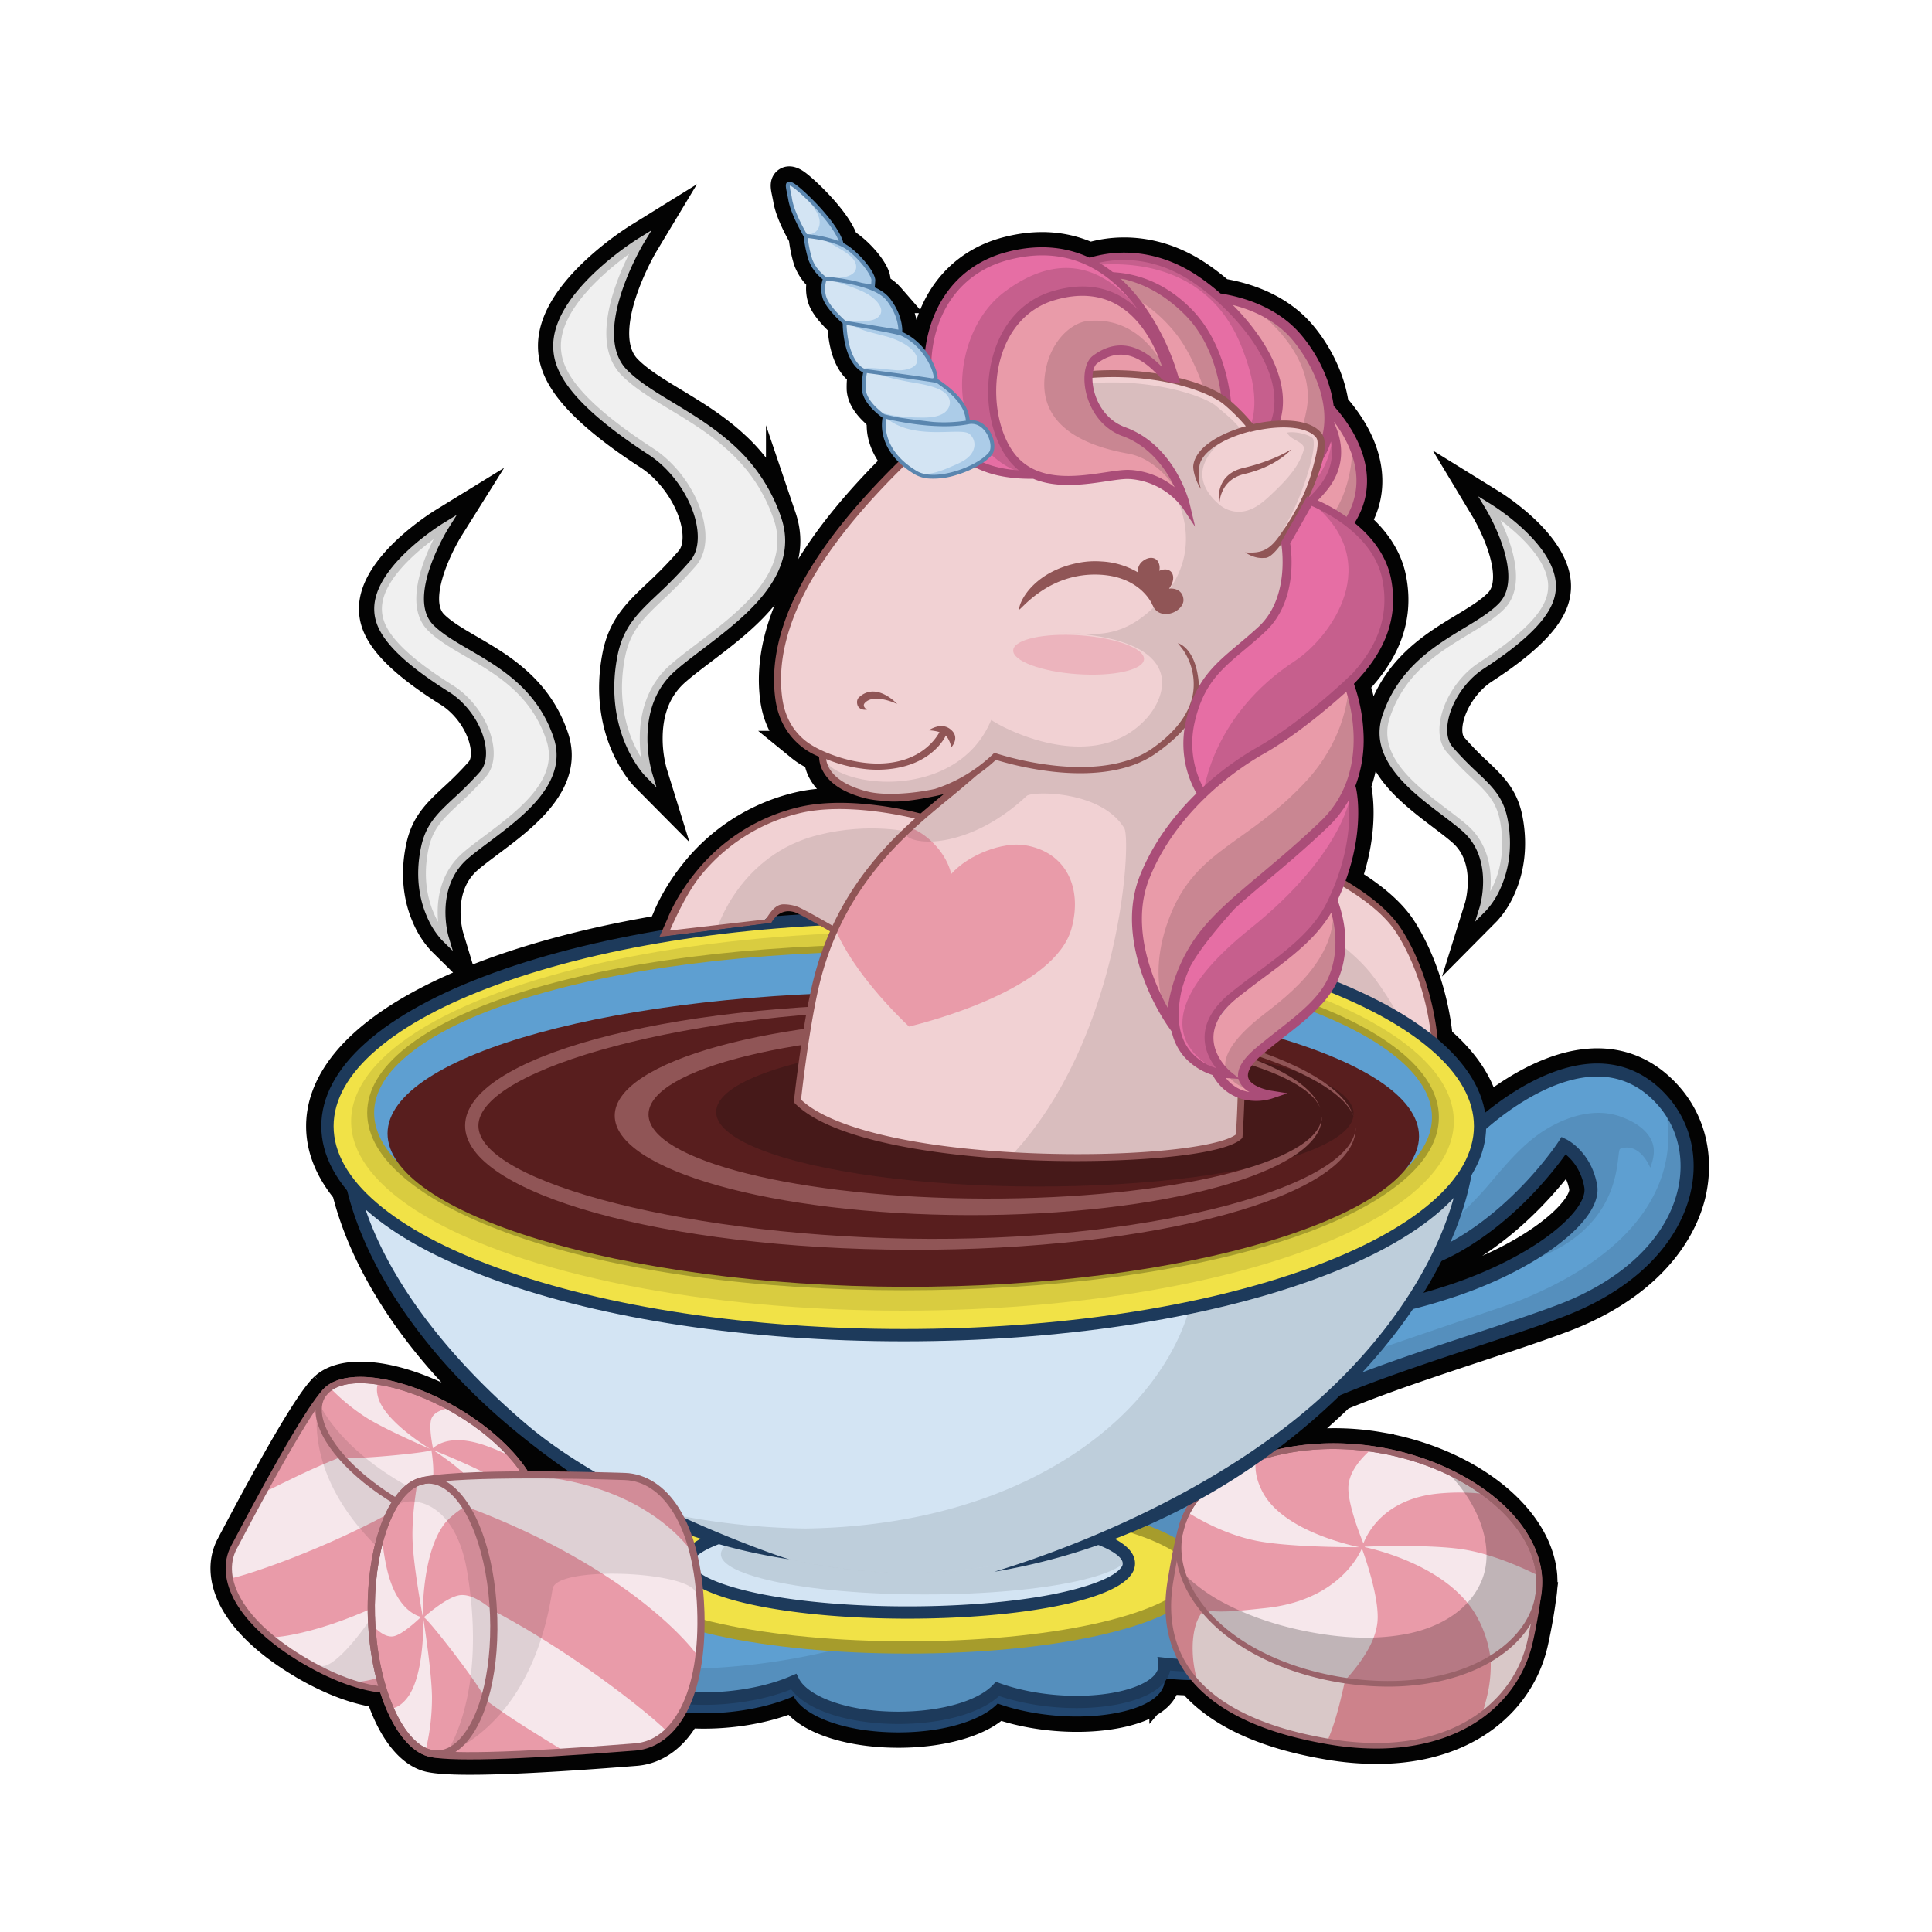 <svg id="Layer_1" data-name="Layer 1" xmlns="http://www.w3.org/2000/svg" viewBox="0 0 1080 1080"><defs><style>.cls-1,.cls-2{fill:none;}.cls-2{stroke:#030303;stroke-miterlimit:10;stroke-width:17px;}.cls-3{fill:#f6e7eb;}.cls-23,.cls-4{fill:#e99ba9;}.cls-14,.cls-21,.cls-5{fill:#030303;}.cls-5{opacity:0.1;}.cls-6{fill:#9a6269;}.cls-7{fill:#5e9fd1;}.cls-8{fill:#1d3a5b;}.cls-9{fill:#224770;}.cls-10{fill:#f1e247;}.cls-11{fill:#a69c2c;}.cls-12{fill:#d9c8c8;}.cls-13{fill:#cd828b;}.cls-14{opacity:0.22;}.cls-15{fill:#d3e4f3;}.cls-16{fill:#f1d1d3;}.cls-17{fill:#905556;}.cls-18{fill:#581e1e;}.cls-19{fill:#461919;}.cls-20{fill:#e66ea4;}.cls-21{opacity:0.14;}.cls-22{fill:#aa4d78;}.cls-23{opacity:0.52;}.cls-24{fill:#accce8;}.cls-25{fill:#5a86af;}.cls-26{fill:#f0f0f0;}.cls-27{fill:#c5c5c5;}</style></defs><title>test mokapa</title><path class="cls-1" d="M932.31,613c-8.9-10.1-19.52-16.13-31.56-17.92-10.11-1.5-21.24,0-33,4.47-14.87,5.61-28.15,14.85-37.53,22.48-2.34-14.41-11.38-28.27-26.55-41.11-1.79-19.63-8.56-43.24-20.14-61.35-5.89-9.19-16.36-18.29-31.28-27.18,10.82-29.78,6.09-50.76,5.85-51.77l-.23-1-.43.5a72.92,72.92,0,0,0,4.8-30.65,94.66,94.66,0,0,0-5.34-27.23c15-15.43,25.6-34.24,20.71-58.9-2.25-11.38-9.23-22-20.29-31,12-19.09,6.29-38.14-1.32-51.2a87.7,87.7,0,0,0-10.47-14.25c-.09-.74-.19-1.49-.32-2.24-2.11-12.82-8.65-26.57-17.88-37.49-10.2-12.08-26-20.08-45.1-23.1a122,122,0,0,0-12.7-9.8c-20-13.4-38.8-14.05-50.6-12.36a66.44,66.44,0,0,0-9.82,2.18c-.21-.1-.42-.21-.64-.3-13.74-6.25-29.08-7.22-45.61-2.88-21.52,5.65-36.88,20.93-43.23,43a75.5,75.5,0,0,0-2.38,11.88,34.55,34.55,0,0,0-12.41-10.05l-.42-.17c0-.51.64-9.07-7.07-19a21.59,21.59,0,0,0-8.33-5.9l0-.16c.07-.32.18-1.66.3-3.68.22-3.93-6.9-13.28-14.38-18.88a22,22,0,0,0-3.42-2.07c-2.88-11.89-23.75-31.25-27.79-33.49-1.21-.68-2.59-1.27-3.6-.53-1.22.91-.84,2.75-.14,6.09.22,1.08.48,2.31.71,3.64,1.12,6.61,5.6,15.26,8.56,20.44l.06,0A68.79,68.79,0,0,0,452,145.43a24.32,24.32,0,0,0,7.9,10.7,17.69,17.69,0,0,0-.15,10.05c1.47,5.62,9.48,13,11.33,14.66,0,3.25.7,20.71,10.37,26.82a5.88,5.88,0,0,0,1.07.46,45.88,45.88,0,0,0-.71,9.61c.59,7.3,8.46,13.44,11.05,15.46a3.34,3.34,0,0,0,.49.29,24.58,24.58,0,0,0,.41,10.28,30.79,30.79,0,0,0,8.47,14.39c-21.19,20.86-37.1,40-48.56,58.55-16.54,26.69-23.34,51.64-20.22,74.16,1.9,13.67,8.81,21.8,14.28,26.21A38,38,0,0,0,457.88,423a17.51,17.51,0,0,0,2.34,8.42c3.9,6.91,11.93,11.93,23.87,14.91a50.64,50.64,0,0,0,9.36,1.28l2.66.3c6.94.75,18.1-1.15,22.08-2,3.22-.56,6.39-1.23,9.41-2l-.1.08c-4,3.31-8.4,6.88-12.94,10.83-6-1.58-40.78-10-68.15-3.56A105,105,0,0,0,389,487.41c-11.29,13.84-15.77,25.94-16,26.44l-2.7,6.06c-34.55,5.75-66.37,13.76-94.07,23.8-62.3,22.6-96.61,53.08-96.61,85.84,0,12.39,4.91,24.46,14.38,35.89,4.82,19.66,14.1,40.42,27.35,61,17.34,26.9,41.22,53,69.05,75.5,9,7.25,18.19,14.21,27.68,20.72-7.17-.1-15.05-.17-23.06-.16a74,74,0,0,0-5.42-7.43c-8.53-10.33-20.82-20.43-34.61-28.42S226.36,773,213.15,770.74c-1.3-.22-2.57-.4-3.81-.55s-2.4-.27-3.56-.35l-1.28-.08c-.77,0-1.53-.06-2.28-.07h0c-8.69-.11-15.64,1.77-20.1,5.55-.18.15-.36.32-.55.49a15.29,15.29,0,0,0-1.13,1.15c-8.12,8.79-25.23,37.92-50.93,86.74l-.32.59c-4.82,9.17-3.86,20.44,2.71,31.75,6.85,11.77,19.58,23.39,36.88,33.66l1.63,1c15.23,8.82,29.66,14.15,42.2,15.63,1,3,2,5.87,3.15,8.6.57,1.37,1.16,2.69,1.76,4,5.85,12.35,13.29,20.42,21.22,22.92l.8.23c.59.16,1.18.28,1.77.38,13.26,2.45,51.31,1.22,113.28-3.68l.76-.06c11.48-.91,21.53-8.42,28.34-21.18,20.67,1.58,43.81-2,60-9.16,5.82,11.34,29,20.21,58.52,20.21,25.73,0,46.78-6.79,55.54-16.13,19.07,6.88,45.19,9.38,66.5,5.25,16.9-3.28,26-9.85,26.75-17.13a16.76,16.76,0,0,0,1.45-2c4.57.46,9.1.72,13.49.77q2,2.45,4.34,4.76c15.27,15.2,39.72,25.71,72.67,31.22a161.05,161.05,0,0,0,26.47,2.3c19.78,0,37.43-4.17,51.92-12.37,18.61-10.53,31.29-27.39,35.69-47.48.67-3,3.14-14.64,4.36-24.75a44.86,44.86,0,0,0,.65-11.2c0-.21,0-.42,0-.61-1.19-15.25-10.27-30.55-25.67-43.41-1-.86-2.08-1.71-3.16-2.54-16.8-13-39-22.26-62.4-26.19a146.26,146.26,0,0,0-57.37,1.54q5.55-4.16,11-8.53c8.62-7,16.85-14.28,24.63-21.85,22.41-9.34,50.29-18.58,76.17-27.16,17.54-5.81,34.1-11.3,47.77-16.42,20.17-7.55,36.78-17.75,49.34-30.32,11.34-11.35,19.15-24.57,22.57-38.25C949.83,647.73,945.28,627.7,932.31,613ZM434.07,512.12a9.89,9.89,0,0,1,10.45-2.07,25,25,0,0,1,2.47,1.13Q440.5,511.6,434.07,512.12ZM865.59,690.67c-15.44,11.52-36.73,21.82-59.94,29-3.56,1.1-6.85,2.07-9.92,2.94q5.49-8.85,10-17.7a127,127,0,0,0,11.88-6.09c30.54-17.81,51.14-44.53,57.55-53.53,3.27,2.6,8.65,8.26,10.46,18.38C886.8,670.36,879.32,680.44,865.59,690.67ZM780,432.12c7.12,9.1,17.34,16.85,26.36,23.68,4.19,3.18,8.15,6.18,11.26,8.93,17.5,15.48,9.62,41.84,9.54,42.11l-2.61,8.38,6.18-6.23a46.67,46.67,0,0,0,8.43-13.41c3.42-7.88,6.81-20.81,3.56-37.6-2.39-12.36-8.58-18.23-17.14-26.36a176.12,176.12,0,0,1-13.6-14c-3.32-3.89-3.33-9.43-2.76-13.39,1.63-11.25,9.86-23.72,20-30.31,35.59-23.13,40.33-36.67,40.48-45.87.39-23.2-34.4-45-35.88-45.91l-7.55-4.67,4.58,7.61c.22.36,22,36.9,7,52.24-4.85,5-12,9.27-19.49,13.82-16.29,9.85-36.57,22.1-45.53,48.53C769.16,410.59,771.51,421.22,780,432.12ZM362.75,254.25c13.66,8.88,24.73,25.65,26.93,40.8.78,5.41.76,13-3.82,18.37a237.31,237.31,0,0,1-18.15,18.7c-11.29,10.71-19.44,18.45-22.58,34.67-4.28,22.14.19,39.18,4.69,49.58,4.9,11.33,10.81,17.35,11.06,17.6l6.16,6.21-2.59-8.36a72.54,72.54,0,0,1-2.51-20.64c.36-15.22,5.54-27.36,15.41-36.09,4.15-3.67,9.43-7.67,15-11.9,11.95-9.06,25.5-19.33,34.92-31.36,11.19-14.3,14.26-28.2,9.41-42.52a95.38,95.38,0,0,0-26.36-40.22c-10.8-10-23.07-17.38-33.89-23.92-10-6.07-19.53-11.81-26.05-18.49-20.26-20.79,8.91-69.84,9.21-70.33l4.58-7.61-7.55,4.68a166.62,166.62,0,0,0-23.71,18.45c-15.92,15-23.88,29.08-23.67,42C309.45,205.91,315.72,223.68,362.75,254.25ZM251,386.8c10.53,6.6,18.75,18.81,20.45,30.38.61,4.21.58,10.11-3.09,14.3a192.34,192.34,0,0,1-14.54,14.65c-9.1,8.48-15.68,14.6-18.38,27.31C231.7,490.75,235,504,238.5,512a45.8,45.8,0,0,0,8.64,13.65l6,5.93-2.45-8.09c-.08-.27-8-27.22,10.77-43.51,3.31-2.88,7.53-6,12-9.37,9.57-7.17,20.42-15.29,28-24.74,9.12-11.32,11.75-22.26,8-33.45-9-27-30.07-39.28-47-49.13-7.83-4.55-15.22-8.85-20.24-13.89-15.43-15.51,8-53.45,8.24-53.83l4.87-7.77-7.81,4.8c-1.57,1-38.39,23.9-38.37,47.68C209.2,349.78,214,363.62,251,386.8Z"/><path class="cls-2" d="M932.31,613c-8.9-10.1-19.52-16.13-31.56-17.92-10.11-1.5-21.24,0-33,4.47-14.87,5.61-28.15,14.85-37.53,22.48-2.34-14.41-11.38-28.27-26.55-41.11-1.79-19.63-8.56-43.24-20.14-61.35-5.89-9.19-16.36-18.29-31.28-27.18,10.82-29.78,6.09-50.76,5.85-51.77l-.23-1-.43.5a72.92,72.92,0,0,0,4.8-30.65,94.66,94.66,0,0,0-5.34-27.23c15-15.43,25.6-34.24,20.71-58.9-2.25-11.38-9.23-22-20.29-31,12-19.09,6.29-38.14-1.32-51.2a87.7,87.7,0,0,0-10.47-14.25c-.09-.74-.19-1.49-.32-2.24-2.11-12.82-8.65-26.57-17.88-37.49-10.2-12.08-26-20.08-45.1-23.1a122,122,0,0,0-12.7-9.8c-20-13.4-38.8-14.05-50.6-12.36a66.44,66.44,0,0,0-9.82,2.18c-.21-.1-.42-.21-.64-.3-13.74-6.25-29.08-7.22-45.61-2.88-21.52,5.65-36.88,20.93-43.23,43a75.5,75.5,0,0,0-2.38,11.88,34.55,34.55,0,0,0-12.41-10.05l-.42-.17c0-.51.64-9.07-7.07-19a21.59,21.59,0,0,0-8.33-5.9l0-.16c.07-.32.18-1.66.3-3.68.22-3.93-6.9-13.28-14.38-18.88a22,22,0,0,0-3.42-2.07c-2.88-11.89-23.75-31.25-27.79-33.49-1.21-.68-2.59-1.27-3.6-.53-1.22.91-.84,2.75-.14,6.09.22,1.08.48,2.31.71,3.64,1.12,6.61,5.6,15.26,8.56,20.44l.06,0A68.79,68.79,0,0,0,452,145.43a24.32,24.32,0,0,0,7.9,10.7,17.69,17.69,0,0,0-.15,10.05c1.47,5.62,9.48,13,11.33,14.66,0,3.25.7,20.71,10.37,26.82a5.88,5.88,0,0,0,1.07.46,45.88,45.88,0,0,0-.71,9.61c.59,7.3,8.46,13.44,11.05,15.46a3.34,3.34,0,0,0,.49.29,24.58,24.58,0,0,0,.41,10.28,30.79,30.79,0,0,0,8.47,14.39c-21.19,20.86-37.1,40-48.56,58.55-16.54,26.69-23.34,51.64-20.22,74.16,1.9,13.67,8.81,21.8,14.28,26.21A38,38,0,0,0,457.88,423a17.51,17.51,0,0,0,2.34,8.42c3.9,6.91,11.93,11.93,23.87,14.91a50.64,50.64,0,0,0,9.36,1.28l2.66.3c6.94.75,18.1-1.15,22.08-2,3.22-.56,6.39-1.23,9.41-2l-.1.08c-4,3.31-8.4,6.88-12.94,10.83-6-1.58-40.78-10-68.15-3.56A105,105,0,0,0,389,487.41c-11.29,13.84-15.77,25.94-16,26.44l-2.7,6.06c-34.55,5.75-66.37,13.76-94.07,23.8-62.3,22.6-96.61,53.08-96.61,85.84,0,12.39,4.91,24.46,14.38,35.89,4.82,19.66,14.1,40.42,27.35,61,17.34,26.9,41.22,53,69.05,75.5,9,7.25,18.19,14.21,27.68,20.72-7.17-.1-15.05-.17-23.06-.16a74,74,0,0,0-5.42-7.43c-8.53-10.33-20.82-20.43-34.61-28.42S226.36,773,213.15,770.74c-1.3-.22-2.57-.4-3.81-.55s-2.4-.27-3.56-.35l-1.28-.08c-.77,0-1.53-.06-2.28-.07h0c-8.69-.11-15.64,1.77-20.1,5.55-.18.15-.36.32-.55.49a15.29,15.29,0,0,0-1.13,1.15c-8.12,8.79-25.23,37.92-50.93,86.74l-.32.59c-4.82,9.17-3.86,20.44,2.71,31.75,6.85,11.77,19.58,23.39,36.88,33.66l1.63,1c15.23,8.82,29.66,14.15,42.2,15.63,1,3,2,5.87,3.15,8.6.57,1.37,1.16,2.69,1.76,4,5.85,12.35,13.29,20.42,21.22,22.92l.8.23c.59.16,1.18.28,1.77.38,13.26,2.45,51.31,1.22,113.28-3.68l.76-.06c11.48-.91,21.53-8.42,28.34-21.18,20.67,1.58,43.81-2,60-9.16,5.82,11.34,29,20.21,58.52,20.21,25.73,0,46.78-6.79,55.54-16.13,19.07,6.88,45.19,9.38,66.5,5.25,16.9-3.28,26-9.85,26.75-17.13a16.76,16.76,0,0,0,1.45-2c4.57.46,9.1.72,13.49.77q2,2.45,4.34,4.76c15.27,15.2,39.72,25.71,72.67,31.22a161.05,161.05,0,0,0,26.47,2.3c19.78,0,37.43-4.17,51.92-12.37,18.61-10.53,31.29-27.39,35.69-47.48.67-3,3.14-14.64,4.36-24.75a44.86,44.86,0,0,0,.65-11.2c0-.21,0-.42,0-.61-1.19-15.25-10.27-30.55-25.67-43.41-1-.86-2.08-1.71-3.16-2.54-16.8-13-39-22.26-62.4-26.19a146.26,146.26,0,0,0-57.37,1.54q5.55-4.16,11-8.53c8.62-7,16.85-14.28,24.63-21.85,22.41-9.34,50.29-18.58,76.17-27.16,17.54-5.81,34.1-11.3,47.77-16.42,20.17-7.55,36.78-17.75,49.34-30.32,11.34-11.35,19.15-24.57,22.57-38.25C949.83,647.73,945.28,627.7,932.31,613ZM434.07,512.12a9.89,9.89,0,0,1,10.45-2.07,25,25,0,0,1,2.47,1.13Q440.5,511.6,434.07,512.12ZM865.59,690.67c-15.44,11.52-36.73,21.82-59.94,29-3.56,1.1-6.85,2.07-9.92,2.94q5.49-8.85,10-17.7a127,127,0,0,0,11.88-6.09c30.54-17.81,51.14-44.53,57.55-53.53,3.27,2.6,8.65,8.26,10.46,18.38C886.8,670.36,879.32,680.44,865.59,690.67ZM780,432.12c7.12,9.1,17.34,16.85,26.36,23.68,4.19,3.18,8.15,6.18,11.26,8.93,17.5,15.48,9.62,41.84,9.54,42.11l-2.61,8.38,6.18-6.23a46.67,46.67,0,0,0,8.43-13.41c3.42-7.88,6.81-20.81,3.56-37.6-2.39-12.36-8.58-18.23-17.14-26.36a176.12,176.12,0,0,1-13.6-14c-3.32-3.89-3.33-9.43-2.76-13.39,1.63-11.25,9.86-23.72,20-30.31,35.59-23.13,40.33-36.67,40.48-45.87.39-23.2-34.4-45-35.88-45.91l-7.55-4.67,4.58,7.61c.22.36,22,36.9,7,52.24-4.85,5-12,9.27-19.49,13.82-16.29,9.85-36.57,22.1-45.53,48.53C769.16,410.59,771.51,421.22,780,432.12ZM362.75,254.25c13.66,8.88,24.73,25.65,26.93,40.8.78,5.41.76,13-3.82,18.37a237.31,237.31,0,0,1-18.15,18.7c-11.29,10.71-19.44,18.45-22.58,34.67-4.28,22.14.19,39.18,4.69,49.58,4.9,11.33,10.81,17.35,11.06,17.6l6.16,6.21-2.59-8.36a72.54,72.54,0,0,1-2.51-20.64c.36-15.22,5.54-27.36,15.41-36.09,4.15-3.67,9.43-7.67,15-11.9,11.95-9.06,25.5-19.33,34.92-31.36,11.19-14.3,14.26-28.2,9.41-42.52a95.38,95.38,0,0,0-26.36-40.22c-10.8-10-23.07-17.38-33.89-23.92-10-6.07-19.53-11.81-26.05-18.49-20.26-20.79,8.91-69.84,9.21-70.33l4.58-7.61-7.55,4.68a166.62,166.62,0,0,0-23.71,18.45c-15.92,15-23.88,29.08-23.67,42C309.45,205.91,315.72,223.68,362.75,254.25ZM251,386.8c10.53,6.6,18.75,18.81,20.45,30.38.61,4.21.58,10.11-3.09,14.3a192.34,192.34,0,0,1-14.54,14.65c-9.1,8.48-15.68,14.6-18.38,27.31C231.7,490.75,235,504,238.5,512a45.8,45.8,0,0,0,8.64,13.65l6,5.93-2.45-8.09c-.08-.27-8-27.22,10.77-43.51,3.31-2.88,7.53-6,12-9.37,9.57-7.17,20.42-15.29,28-24.74,9.12-11.32,11.75-22.26,8-33.45-9-27-30.07-39.28-47-49.13-7.83-4.55-15.22-8.85-20.24-13.89-15.43-15.51,8-53.45,8.24-53.83l4.87-7.77-7.81,4.8c-1.57,1-38.39,23.9-38.37,47.68C209.2,349.78,214,363.62,251,386.8Z"/><path class="cls-3" d="M246.94,932.35c8.23-12.07,49.9-74.27,52.5-88.45,2.87-15.68-17.59-39.68-45.31-55.74s-58.72-21.86-70.89-11.56c-10.85,9.18-45,74.26-52.5,88.44-8.84,16.79,2.45,41.93,40.53,64S236.24,948,246.94,932.35Z"/><path class="cls-4" d="M276.71,857.54c-11.12,1-29.95-4.28-51.24-16-42.65,24.73-93.13,40.94-97,40.76,2,10.25,9.33,21.69,22.86,32.95C155.42,915.77,206.63,910.78,276.71,857.54Z"/><path class="cls-4" d="M196.3,940.61c24.84,8.33,42.47,3.71,50.64-8.26,1.82-2.67,24.19-37.21,28.52-43.69C239.87,939.34,199.85,940.26,196.3,940.61Z"/><path class="cls-4" d="M190.47,814.49c-8-15.4-7.23-37.89-7.23-37.89-6,5.09-23.93,36.4-35.77,57.68C161.7,827.27,174,821,190.47,814.49Z"/><path class="cls-3" d="M299.44,843.9c-3.43,18.67-37.59,18.74-75.67-3.31s-55-51.74-40.53-64c12.17-10.3,43.17-4.49,70.89,11.56S302.31,828.22,299.44,843.9Z"/><path class="cls-4" d="M274.55,843.14c2.43,5.81,2.16,14.4,2.16,14.4-14,2.23-32.22-5.34-51.24-16,6.18-1.94,13.35-5,15.56-10.21,2.38-5.62.6-17.83.13-20.69-1.73,1.5-48.79,6-50.69,3.82-15-17.31-16-30.39-7.23-37.89.37-.32.76-.61,1.16-.9a110.53,110.53,0,0,0,21.36,17.41c10.2,6.2,29.93,14.83,34.64,16.86-6.23-3.87-25.14-16.46-28.86-28.27-1.37-4.38-.89-7.39.35-9.45,12.1,1.91,26.26,7,40.13,14.72-4.16.69-9.17,2.27-10.72,5.82-1.65,3.78,0,13.07.75,16.84,2.29-2.16,10.55-8,28.89-1.67a113.06,113.06,0,0,1,16.79,7.44c8.42,10,13.16,20.25,11.73,28.4-6.29-5.67-14.82-12.69-23.51-17.72-10.16-5.86-29.38-13.7-33.69-15.43,0,.05,0,.1,0,.14C247.54,814.1,268.08,827.73,274.55,843.14Z"/><path class="cls-5" d="M299.44,843.9c1-5.51-.87-12-4.93-18.92,4.75,8.07-8.44,31.69-45.84,15.91-58.87-24.85-70.83-58-70.9-57.58-7.25,50.25,37.14,84.88,41.41,89.12,8,7.92-27,58.79-38.74,58.92a47.39,47.39,0,0,1-5.46-.23c36.12,19.75,61.61,16.39,72,1.23C255.17,920.28,296.84,858.08,299.44,843.9Z"/><path class="cls-6" d="M168.75,929.62c-17.3-10.27-30-21.89-36.88-33.66-6.57-11.31-7.53-22.58-2.71-31.75l.32-.59c27.63-52.49,45.33-82.22,52.61-88.38,6.21-5.26,17.24-6.85,31.06-4.5,13.21,2.26,28.08,7.9,41.87,15.88S281.1,804.71,289.63,815c8.92,10.82,13,21.18,11.56,29.18-2.92,15.94-52.28,88.4-52.78,89.13-5.86,8.59-16.17,13.3-29,13.27-14,0-30.93-5.58-49-16Zm85.83-139.13-1.34-.79c-13.44-7.78-27.89-13.26-40.69-15.45s-22.77-.86-28.16,3.71c-3.9,3.29-15.81,19-51.76,87.31l-.32.6c-4.29,8.16-3.38,18,2.64,28.3,6.74,11.61,19.62,23.12,37.21,33.32S206,943,219.38,943.06c11.82,0,20.84-4,26.09-11.72l1.47,1-1.47-1c13.74-20.13,49.9-75.15,52.22-87.76,1.27-7-2.56-16.28-10.8-26.27C278.9,807.62,267.46,798.14,254.58,790.49Z"/><path class="cls-6" d="M221.33,841.22c-26-15.4-43.52-35.38-44.93-51.19-.54-6.07,1.43-11.19,5.69-14.79,6.21-5.26,17.24-6.85,31.06-4.5,13.21,2.26,28.08,7.9,41.87,15.88S281.1,804.71,289.63,815c8.92,10.82,13,21.18,11.56,29.18h0c-1,5.49-4.47,9.74-10,12.29-14.69,6.79-41.51,1.14-68.31-14.38Zm33.25-50.73-1.34-.79c-13.44-7.78-27.89-13.26-40.69-15.45s-22.77-.86-28.16,3.71c-3.39,2.86-4.88,6.82-4.44,11.76,1.31,14.77,19.28,34.61,44.71,49.33s51.56,20.45,65,14.23c4.51-2.07,7.2-5.34,8-9.7h0c1.27-7-2.56-16.28-10.8-26.27C278.9,807.62,267.46,798.14,254.58,790.49Z"/><path class="cls-7" d="M812.31,645.16c0-3.58,72.59-80.46,117.26-29.77,27.56,31.27,15.46,90.18-58,117.67-49.08,18.37-137.2,42.09-162.71,64.85-13.34,11.89-25.42,12.46-25.42,12.46s12.13-44.36,44.24-64c28.1-17.18,29.21-7.73,79-23.2s85.47-43.38,82.47-60.13-15-22.76-15-22.76-22.33,34.36-58.41,55.41c-30.46,17.76-67,19.75-67,19.75Z"/><path class="cls-5" d="M874.16,640.29s12,6,15,22.76c2.18,12.18-16.05,30.25-45.3,45.15,67.06-16.51,58.82-64.82,61.84-66,7.76-2.93,13.71,3.52,16.81,10.55,2-5.39,3.2-10.93.11-16.37-3.53-6.24-10.51-10-17.07-12.31-13.11-4.6-27.53-.6-39.22,6-12.9,7.28-22.37,18.38-31.86,29.5a203.64,203.64,0,0,1-15.25,16.51c-5.48,5.13-11.4,9.69-18.87,11.38-6.07,1.37-12.48.67-18.51-.65a35,35,0,0,1-5.72-1.71l-27.41,30.31s36.54-2,67-19.75C851.83,674.65,874.16,640.29,874.16,640.29Z"/><path class="cls-5" d="M929.57,615.39c-.44-.5,28.35,69.14-82.87,112.72-6.45,2.53-131.5,44.06-137.09,48.43-5.43,4.24-11,8.35-16.07,13.06-1.31,1.23-2.54,2.51-3.72,3.83a128.82,128.82,0,0,0-6.36,16.94s12.08-.57,25.42-12.46c25.51-22.76,113.63-46.48,162.71-64.85C945,705.57,957.13,646.66,929.57,615.39Z"/><path class="cls-8" d="M678.61,814.26l1.33-4.85a142,142,0,0,1,10.36-25.36c6.64-12.77,18.19-30.21,35.5-40.79,16.54-10.11,24.2-11.36,36.88-13.42a278.59,278.59,0,0,0,43-10.14c23.21-7.21,44.5-17.51,59.94-29,13.73-10.23,21.21-20.31,20-27-1.81-10.12-7.19-15.78-10.46-18.38-6.41,9-27,35.72-57.55,53.53-30.87,18-67.12,20.17-68.64,20.25l-8.86.48,69-76.31c.59-1.19,1.94-3.07,5.1-6.47a154.48,154.48,0,0,1,12.62-12c9.41-8,24.14-18.95,40.88-25.27,11.81-4.47,22.94-6,33-4.47,12,1.79,22.66,7.82,31.56,17.92,13,14.72,17.52,34.75,12.47,54.93-3.42,13.68-11.23,26.9-22.57,38.25-12.56,12.57-29.17,22.77-49.34,30.32-13.67,5.12-30.23,10.61-47.77,16.42-45,14.9-95.91,31.79-113.79,47.74C697.17,813.25,684.18,814,683.63,814ZM872.88,635.57,875.8,637c.55.28,13.7,7.05,17,25.39,1.75,9.72-6.36,21.84-22.83,34.12-16.09,12-38.16,22.7-62.15,30.14a288.67,288.67,0,0,1-44,10.38c-12.2,2-18.92,3.08-34.24,12.44-23.69,14.48-36.24,43.57-40.71,56a48.7,48.7,0,0,0,17.55-10.3c19-17,70.72-34.1,116.36-49.22,17.46-5.79,34-11.26,47.5-16.33,36.11-13.51,60.67-36.66,67.38-63.5,4.46-17.82.5-35.44-10.86-48.34-10.78-12.23-24.25-17.49-40-15.63-18.19,2.14-35.91,13.15-47.58,22C826.33,634,817.73,643.42,816,646v.58l-58.07,64.21c12.62-1.78,35.84-6.46,56-18.24,34.93-20.37,57-53.9,57.19-54.24Z"/><path class="cls-9" d="M734.37,889.62c.53-5.15-7.86-10.58-20.67-14.67,5.1-2.27,5.89-5.44,1.32-8.82,4-2.25,4.15-5.2-.24-8.34-6.43-4.59-21-8.32-36.4-9.89,6.56-2.72,4.83-6.68-5.09-10.07-8-2.74-19.59-4.52-30.79-5.05,0-2.46-5.23-5.08-14.59-7-13.47-2.72-31.64-3.12-42.89-1.07,2.31-3.32-7.23-6.75-22-8-12.3-1.05-25.26-.36-32.88,1.57-4.48-2.44-15.52-4.13-28.09-4.13-10.95,0-20.71,1.28-26,3.21-7.5-1.44-18.57-1.94-29.33-1.11-9.82.76-17.41,2.46-20.91,4.49a137.89,137.89,0,0,0-29,1.33c-13.19,2.11-19.72,5.77-16,8.85-13.83-.76-31.26.94-42.44,4.43-10.92,3.4-12.95,7.58-5.61,10.34a14.39,14.39,0,0,0-2.88,1.84c-17,1.31-33.56,5.28-40.52,10.25-4.37,3.12-4.18,6.07-.21,8.32-3.2,2.36-3.79,4.62-2.1,6.54-10.06,3.52-16.8,7.92-17.24,12.23a5,5,0,0,0,2,4.31,6.8,6.8,0,0,0-2,3.85c-.41,4.07,4.86,7.23,13.86,9-2.48,3.13-2.88,6.28-.72,9.16-2.26,3.48-1.89,7,1.77,10,9.32,7.75,35.68,9.67,61.38,5.16a9.72,9.72,0,0,0,.17,7.74c-3.66,8.62,4,17.06,23.16,21.25,23.49,5.14,54.19,1.7,74.21-7.13,5.82,11.34,29,20.21,58.52,20.21,25.73,0,46.78-6.79,55.54-16.13,19.07,6.88,45.19,9.38,66.5,5.25,18.57-3.6,27.69-11.17,26.74-19.3,19.9,2.19,39.15.58,49.76-4.92,7.25-3.74,9-8.52,6.29-13.34,2.4-3.78,1.13-8-3.14-12.08,17.51-.35,29.9-4.13,30.53-10.13a6.31,6.31,0,0,0-1.86-4.72A5.56,5.56,0,0,0,734.37,889.62Z"/><path class="cls-7" d="M714.78,857.79c-6.43-4.59-21-8.32-36.4-9.89,6.56-2.72,4.83-6.68-5.09-10.07-8-2.74-19.59-4.52-30.79-5.05,0-2.46-5.23-5.08-14.59-7-13.47-2.72-31.64-3.12-42.89-1.07,2.31-3.32-7.23-6.75-22-8-12.3-1.05-25.26-.36-32.88,1.57-4.48-2.44-15.52-4.13-28.09-4.13-10.95,0-20.71,1.28-26,3.21-7.5-1.44-18.57-1.94-29.33-1.11-9.82.76-17.41,2.46-20.91,4.49a137.89,137.89,0,0,0-29,1.33c-13.19,2.11-19.72,5.77-16,8.85-13.83-.76-31.26.94-42.44,4.43-13,4-13.41,9.2-.36,11.76-19.53.48-40.58,4.9-48.65,10.67-6.84,4.89-2.53,9.35,10,11.37-16.59,3.75-29,9.82-29.59,15.72-.53,5.29,8.53,9,22.89,10.21-10.57,5.74-14.5,12.53-8,17.95,10.43,8.67,42.19,10,70.5,3.27-16.74,11.29-12.21,25.1,14.21,30.88,23.49,5.14,54.19,1.7,74.21-7.13,5.82,11.34,29,20.21,58.52,20.21,25.73,0,46.78-6.79,55.54-16.13,19.07,6.88,45.19,9.38,66.5,5.25,18.57-3.6,27.69-11.18,26.74-19.3,19.9,2.19,39.15.57,49.76-4.92,13.79-7.13,7.64-18-11.05-25.84,24.68,1.85,43.94-2.19,44.73-9.71s-17.86-15.82-41.44-19.42C714.11,869.56,723.52,864,714.78,857.79Z"/><path class="cls-5" d="M692.93,870.2c21.18-.64,30.59-6.17,21.85-12.41-6.43-4.59-21-8.32-36.4-9.89,6.56-2.72,4.83-6.68-5.09-10.07-8-2.74-19.59-4.52-30.79-5.05,0-2.46-5.23-5.08-14.59-7-13.47-2.72-44.9-2-44.29-.34.46,1.28,85.48,54-128.35,99.42a372.89,372.89,0,0,1-109.78,6.72c1.06,6.49,9,12.33,23.93,15.59,23.49,5.14,54.19,1.7,74.21-7.13,5.82,11.34,29,20.21,58.52,20.21,25.73,0,46.78-6.79,55.54-16.13,19.07,6.88,45.19,9.38,66.5,5.25,18.57-3.6,27.69-11.18,26.74-19.3,19.9,2.19,39.15.57,49.76-4.92,13.79-7.13,7.64-18-11.05-25.84,24.68,1.85,43.94-2.19,44.73-9.71S716.51,873.8,692.93,870.2Z"/><path class="cls-8" d="M502.15,963.71c-27.94,0-51.28-7.67-59.88-19.35-21.31,8.54-51.06,11.11-73.58,6.19-15.53-3.4-25-9.81-26.53-18A14.35,14.35,0,0,1,344.5,922c-26.31,4.28-52.14,1.91-62-6.28-4-3.36-4.61-6.93-4.37-9.34.3-3.07,2.09-6.12,5.27-9-6.17-1.17-12.12-3.22-15.08-6.78a8,8,0,0,1-1.94-6c.73-7.25,11.26-12.37,20.8-15.56a8.43,8.43,0,0,1-4.35-5.25c-.5-2.15-.13-5.41,4.51-8.73,7.48-5.34,23.21-9,38.25-10.51a5.52,5.52,0,0,1-.62-2.29c-.23-4.14,3.81-7.45,12.35-10.11,10.28-3.21,25.58-5,39.31-4.74.62-1.86,3.09-6,19.62-8.65A140.29,140.29,0,0,1,425,817.26c4.32-2.1,12-3.7,21.39-4.42a124.29,124.29,0,0,1,29.33,1c6-2,15.68-3.11,26.27-3.11,12.2,0,22.88,1.5,28.49,3.95,8.26-1.84,20.92-2.39,32.77-1.37,9.55.81,21.31,2.78,24.58,7.52a138.47,138.47,0,0,1,40.72,1.62c8.65,1.75,14,4.06,16.2,7,11.36.69,22.06,2.53,29.62,5.12s11.18,5.65,11.3,9.43a5.16,5.16,0,0,1-.11,1.33c11.7,1.71,24.53,4.91,31.17,9.65h0c5.15,3.68,5,7.31,4.42,9.15-1,3.2-4.34,5.36-8.8,6.81a89.61,89.61,0,0,1,11.83,4.34c9.56,4.4,14.12,9.34,13.56,14.69-1,9.43-16.95,12.92-34.2,13.21,5.08,3.89,7.86,8.13,8,12.43.14,3.47-1.37,8.48-9.34,12.6-10.33,5.35-28.11,7.4-48.08,5.64-1.73,8.69-12.28,15.59-29.34,18.9-20.4,4-46.15,2.11-66.28-4.67C548,957.77,526.67,963.71,502.15,963.71ZM445.21,935.6l1.47,2.89c4.68,9.12,25.24,18.35,55.47,18.35,23.64,0,44.46-5.91,53-15.05l1.54-1.65,2.13.77c19.32,7,44.71,9,64.68,5.11,15.32-3,24.74-9.07,24-15.54l-.5-4.28,4.29.47c19.84,2.18,38.16.44,47.81-4.55,2.62-1.36,5.73-3.54,5.62-6.23-.12-3-4.49-8.37-16.43-13.4l-19.42-8.16,21,1.57c11.67.88,22.44.42,30.34-1.27,8.21-1.77,10.59-4.28,10.71-5.36.35-3.37-12.58-11.71-38.54-15.67l.41-6.84c15.61-.47,20.86-3.47,21.71-4.51a6.37,6.37,0,0,0-1.75-1.66h0c-5.68-4.06-19.32-7.7-34.75-9.27l-13.52-1.38,12.55-5.21a9.56,9.56,0,0,0,1.33-.66,20.33,20.33,0,0,0-6.21-3c-7.33-2.51-18.49-4.33-29.84-4.87l-3.23-.15,0-2.75c-.81-.76-4-2.55-11.84-4.14-12.82-2.59-30.7-3-41.59-1.06l-8.19,1.5,3.85-5.55c-2.2-1.18-8.07-3-18.59-3.92-11.58-1-24.34-.39-31.74,1.48l-1.31.33-1.18-.64c-3.29-1.79-13-3.71-26.45-3.71-10.24,0-19.75,1.15-24.82,3l-.9.33-.93-.18c-7.43-1.43-18.32-1.84-28.42-1.06-10.61.82-17,2.62-19.45,4l-.9.52-1-.07a135.94,135.94,0,0,0-28.23,1.3c-7.6,1.22-11.55,2.72-13.29,3.7l7,5.77-10.41-.57c-13.78-.76-30.74,1-41.23,4.27-4.2,1.31-6.14,2.46-7,3.12a20.94,20.94,0,0,0,6.28,2l30.84,6-31.42.77c-19.3.47-39.39,4.78-46.73,10a6.2,6.2,0,0,0-1.73,1.65c.58.7,3.27,2.4,10.31,3.54l17.54,2.82-17.33,3.92c-18.09,4.1-26.63,9.9-26.92,12.71,0,.14,0,.42.39.93,1.7,2,7.68,4.56,19.36,5.51l11.5.94-10.14,5.51c-8.31,4.51-9.26,8-9.35,8.9,0,.41-.16,1.65,1.92,3.39,9.48,7.87,40.39,9.05,67.51,2.57l18.45-4.41-15.73,10.6c-6,4.05-8.93,8.33-8.22,12.05,1,5.21,8.94,9.93,21.25,12.62,21.86,4.79,52.17,1.87,72.08-6.92Z"/><path class="cls-10" d="M668.5,876c7.93,23.85-63.88,45-161.14,45s-169.07-21.12-161.14-45c7.22-21.7,79.12-37.92,161.14-37.92S661.28,854.26,668.5,876Z"/><path class="cls-11" d="M507.36,924.37c-80.32,0-146.86-14.48-161.82-35.22-3.28-4.55-4.17-9.48-2.58-14.27,5-14.86,32.64-24.17,55-29.37,30.29-7,69.14-10.91,109.4-10.91s79.12,3.88,109.4,10.91c22.37,5.2,50.06,14.51,55,29.37,1.6,4.79.7,9.72-2.58,14.27C654.23,909.89,587.69,924.37,507.36,924.37Zm0-82.9c-90.2,0-152.18,18.47-157.88,35.58-.89,2.68-.35,5.32,1.64,8.08,6.13,8.51,25.07,16.76,51.94,22.64,29.13,6.36,65.2,9.73,104.3,9.73s75.18-3.37,104.3-9.73c26.88-5.88,45.81-14.13,52-22.64,2-2.76,2.52-5.4,1.63-8.08h0C659.55,859.94,597.57,841.47,507.36,841.47Z"/><path class="cls-12" d="M860.35,881.16c-2.59-33.16-42.69-62.78-89.91-70.68s-94.77,7.06-108,37.57c-3.95,9.09-7.67,32.93-8.08,35.39-8.22,49,23.94,79.29,88.81,90.14s104-18.45,112.26-56.32C856,914.83,861.12,891,860.35,881.16Z"/><path class="cls-13" d="M666.79,917.93c.51-7.1,2.22-15,8.11-19.59a14.89,14.89,0,0,1,1.9-1.26c-17.24-23.64-14.37-49-14.37-49-3.95,9.09-7.67,32.93-8.08,35.39-4,23.66,1.49,43,15.51,57.83A64.61,64.61,0,0,1,666.79,917.93Z"/><path class="cls-13" d="M828.46,958.52c1.1-3.67,2.13-7.36,3-11.1a74.38,74.38,0,0,0,1.83-19.1c-.08-2.06-.07-4.15-.11-6.23-15.91,10.89-41,18.35-80.31,13.11-3,13-5.65,26.09-10.93,38.16l1.26.22C780.41,979.81,809.16,972.8,828.46,958.52Z"/><path class="cls-3" d="M860.35,881.16c3.08,39.47-46.54,68.65-111.4,57.8s-102.28-54.59-86.52-90.91c13.24-30.51,60.79-45.47,108-37.57S857.76,848,860.35,881.16Z"/><path class="cls-4" d="M823.85,900.82a63.4,63.4,0,0,1,9.36,26.36c-20,12.19-49.13,16.92-81.35,12.26,8.14-9.05,17.23-21.1,18.19-33.22,1-13-6.83-35.44-8.73-40.64-1.88,4.42-14.17,29.14-53.81,33.32-13.51,1.42-24.48,2.81-34.73,1.24-12.65-16-18.52-33.4-10.35-52.09.4-.93.84-1.85,1.3-2.75,9.41,5.85,23.22,12.9,38.56,16,17.5,3.48,49.9,3.62,57.61,3.6C749.18,862.57,716.27,854,705.77,834c-3.9-7.41-4.49-13.72-3.58-18.81,18.41-6.53,41.17-8.66,64.67-5.27-5.74,4.89-12.35,12.25-13.06,20.52-.76,8.8,5.62,25.61,8.35,32.34,2.4-6.17,11.86-24.7,41.28-27.82a119.81,119.81,0,0,1,27.61.33c16.54,12.41,27.86,28.47,29.29,45.65-11.58-5.76-27-12.27-41.81-14.72-17.29-2.86-48.61-1.89-55.61-1.62,0,.09.07.18.11.26C772.06,866.87,807.8,876.12,823.85,900.82Z"/><path class="cls-14" d="M860.35,881.16c-1.86-23.78-23-45.74-52.24-59.17a87.61,87.61,0,0,1,11.42,13.68c9,13.27,15.09,31.53,9,47.21-6.84,17.51-24.47,27.06-42.17,30.49-16.78,3.24-33.82,2.42-50.58-.43-18.13-3.09-36.53-8.71-52.73-17.5A93.9,93.9,0,0,1,661,879c8.46,27,41,52.07,87.93,59.92C813.81,949.81,863.43,920.63,860.35,881.16Z"/><path class="cls-6" d="M769.36,977.45a161.05,161.05,0,0,1-26.47-2.3c-32.95-5.51-57.4-16-72.67-31.22-15.71-15.65-21.59-36.09-17.45-60.75l.12-.7c2.81-17.25,5.6-29.38,8.07-35.07,6.5-15,21.49-27.06,42.22-34.06,20.1-6.79,44.08-8.37,67.53-4.45s45.6,13.22,62.4,26.19c17.32,13.36,27.56,29.68,28.83,45.95h0c.76,9.76-4,32.17-5,36.56-4.4,20.09-17.08,36.95-35.69,47.48C806.79,973.28,789.14,977.44,769.36,977.45ZM745.22,810c-38.13,0-71,14.89-81.33,38.72-2.33,5.38-5.12,17.56-7.85,34.31l-.12.72c-4,23.58,1.61,43.08,16.55,58,14.79,14.73,38.66,24.93,70.95,30.33a156.76,156.76,0,0,0,25.89,2.26c49.49,0,77.88-27,84.55-57.34.58-2.65,5.64-26.12,4.9-35.63h0c-2.46-31.44-40.54-61.2-88.58-69.24A151.86,151.86,0,0,0,745.22,810Z"/><path class="cls-6" d="M775.74,942.83a164.32,164.32,0,0,1-27-2.3c-19.8-3.31-38.18-9.93-53.15-19.15-14.25-8.78-25.21-19.72-31.69-31.65-7.73-14.22-8.73-28.86-2.89-42.32,6.5-15,21.49-27.06,42.22-34.06,20.1-6.79,44.08-8.37,67.53-4.45s45.6,13.22,62.4,26.19c17.32,13.36,27.56,29.68,28.83,45.95h0c1.14,14.63-4.56,28.14-16.5,39.07-10,9.17-23.94,15.95-40.27,19.61A135,135,0,0,1,775.74,942.83ZM745.22,810c-38.13,0-71,14.89-81.33,38.72-5.44,12.53-4.48,26.2,2.76,39.53,13.24,24.36,44.1,42.74,82.56,49.17s73.63-.9,94.07-19.62c11.19-10.25,16.54-22.86,15.48-36.47h0c-2.46-31.44-40.54-61.2-88.58-69.24A151.86,151.86,0,0,0,745.22,810Z"/><path class="cls-15" d="M630.59,871.52c6.07,15.84-48.85,29.88-123.23,29.88s-129.29-14-123.23-29.88c5.53-14.43,60.5-25.21,123.23-25.21S625.07,857.09,630.59,871.52Z"/><path class="cls-5" d="M630.63,866.9c5.59,12.93-45,24.4-113.61,24.4s-119.2-11.47-113.61-24.4c5.1-11.78,55.78-20.59,113.61-20.59S625.54,855.12,630.63,866.9Z"/><path class="cls-8" d="M507.36,904.84c-30.55,0-59.81-2.44-82.38-6.86-16-3.13-36.42-8.79-42.7-17.92a10.22,10.22,0,0,1-1.36-9.77c3.18-8.29,17.54-15.07,42.7-20.15,23.18-4.68,52.93-7.26,83.74-7.26s60.56,2.58,83.75,7.26c25.15,5.08,39.52,11.86,42.69,20.15h0a10.19,10.19,0,0,1-1.35,9.77c-6.29,9.13-26.69,14.79-42.7,17.92C567.18,902.4,537.92,904.84,507.36,904.84Zm0-55.09c-30.37,0-59.63,2.53-82.38,7.12-25.22,5.1-36,11.54-37.64,15.88a3.33,3.33,0,0,0,.6,3.41c3.77,5.48,18.11,11.11,38.36,15.08,22.15,4.34,50.94,6.73,81.06,6.73s58.92-2.39,81.07-6.73c20.25-4,34.59-9.6,38.36-15.08a3.35,3.35,0,0,0,.59-3.41h0c-1.66-4.34-12.41-10.78-37.63-15.88C567,852.28,537.74,849.75,507.36,849.75Z"/><path class="cls-15" d="M507.36,613.14c-168.17.47-314.91,16.7-313.09,34C204.61,745.44,341.74,877,507.36,879.49c165.63-2.49,302.75-134,313.1-232.4C822.27,629.84,675.54,613.61,507.36,613.14Z"/><path class="cls-5" d="M663.45,677.84c26.66,67.85-50.68,174.37-213.42,176.6a406.51,406.51,0,0,1-88.71-11.19c43.71,21.63,93.44,35.45,146,36.24,165.63-2.49,302.75-134,313.1-232.4C822.27,629.84,659.12,666.82,663.45,677.84Z"/><path class="cls-8" d="M821.8,641.75c-4.09-4.56-15.35-8.69-34.43-12.62-17.67-3.63-41.15-6.94-69.8-9.81-59.6-6-134.25-9.4-210.2-9.61h0c-76,.21-150.6,3.62-210.2,9.61-28.64,2.87-52.13,6.18-69.8,9.81-19.07,3.93-30.33,8.06-34.43,12.62a7.29,7.29,0,0,0-2.07,5.7c2.6,24.72,13.16,52,30.53,79s41.22,53,69.05,75.5c29.82,24.11,62.34,44.91,98.34,57.25a321.35,321.35,0,0,0,52.45,12.47c-9.47-2.64-98-34-146.47-75.06-54.56-46.23-91.89-100.93-97.06-149.76.2-.47,2.49-4.49,25.34-9.71,16.34-3.73,40-7.29,68.45-10.29,59.49-6.28,138.18-10,215.88-10.23,77.7.22,156.39,3.95,215.89,10.23,28.43,3,52.1,6.56,68.45,10.29,22.85,5.22,25.14,9.24,25.33,9.71-5.17,48.83-40.58,105.88-97,149.76-72,55.9-160.45,80.62-164.17,82A347.83,347.83,0,0,0,626,859.16a372.14,372.14,0,0,0,98.35-57.25c27.82-22.49,51.7-48.6,69.05-75.5s27.92-54.24,30.53-79A7.27,7.27,0,0,0,821.8,641.75Z"/><path class="cls-16" d="M679.88,463.7S760.49,486.81,782,520.48s25.75,85.47,13.82,95c-6.59,5.26-23.72.53-43.33-30.32-17.32-27.24-74.25-37-74.25-37Z"/><path class="cls-5" d="M681.75,491.7s62.93,22.8,86.57,55c30.07,41,27.53,68.75,27.53,68.75-6.59,5.26-23.72.53-43.33-30.32-17.32-27.24-74.25-37-74.25-37Z"/><path class="cls-17" d="M791.06,619a16.45,16.45,0,0,1-3.85-.2c-6.4-1.07-19.62-6.74-36.14-32.72-16.71-26.29-72.53-36.16-73.09-36.26l-1.45-.25,1.68-88.15,2.15.62a391.57,391.57,0,0,1,43.21,15.84c30.63,13.39,50.79,27.41,59.91,41.66,21.64,33.83,26.48,86.86,13.44,97.27A10.54,10.54,0,0,1,791.06,619ZM680,546.72a213.7,213.7,0,0,1,29.46,8.1c22.13,7.89,37.1,17.79,44.49,29.42,16.39,25.79,29.11,30.39,33.81,31.18,2.92.49,5.33,0,7-1.28,5.28-4.22,7.25-18.7,5-36.9-2.49-20.31-9.49-40.66-19.2-55.84-19-29.7-86.12-51.45-99-55.4Z"/><ellipse class="cls-10" cx="505.22" cy="629.55" rx="322.13" ry="116.83"/><ellipse class="cls-5" cx="504.49" cy="626.85" rx="308.21" ry="105.82"/><path class="cls-8" d="M505.22,749.81c-86.44,0-167.75-12.22-229-34.42-62.3-22.59-96.61-53.08-96.61-85.84s34.31-63.24,96.61-85.84c61.21-22.2,142.52-34.42,229-34.42S673,521.51,734.17,543.71c62.3,22.6,96.61,53.08,96.61,85.84s-34.31,63.25-96.61,85.84C673,737.59,591.65,749.81,505.22,749.81Zm0-233.65c-85.66,0-166.14,12.08-226.61,34-29.2,10.59-52.07,22.87-68,36.52s-24.12,28.14-24.12,42.86,8.11,29.15,24.12,42.87,38.77,25.92,68,36.51c60.47,21.93,141,34,226.61,34s166.13-12.08,226.61-34c29.19-10.59,52.06-22.87,68-36.51s24.11-28.15,24.11-42.87-8.11-29.14-24.11-42.86-38.78-25.93-68-36.52C671.35,528.24,590.87,516.16,505.22,516.16Z"/><path class="cls-7" d="M802.4,624.54c0,49.59-119.28,94.8-297.18,94.8s-298-47.67-298-97.26S327,529.74,504.9,529.74,802.4,575,802.4,624.54Z"/><path class="cls-11" d="M505.22,721.27c-83.45,0-160.29-10.7-216.37-30.14-26.28-9.11-46.92-19.68-61.33-31.43-14.78-12-22.26-24.7-22.26-37.62,0-25.53,29.64-49.18,83.47-66.6,55.14-17.84,131.91-27.67,216.17-27.67,83.81,0,160.55,10.26,216.08,28.9,26.26,8.82,46.83,19.11,61.17,30.59,14.72,11.8,22.19,24.33,22.19,37.24S796.89,650,782.2,661.78c-14.31,11.49-34.85,21.78-61.06,30.59C665.7,711,589,721.27,505.22,721.27Zm-.32-189.59c-83.86,0-160.21,9.75-215,27.48-25.89,8.37-46.09,18.17-60,29.1-13.77,10.79-20.76,22.17-20.76,33.82,0,23.72,29.52,47.56,81,65.4,55.68,19.3,132.07,29.93,215.1,29.93,83.39,0,159.63-10.2,214.69-28.71,25.78-8.66,45.92-18.73,59.87-29.93,13.73-11,20.69-22.55,20.69-34.23s-7-23.19-20.74-34.22c-14-11.2-34.16-21.27-60-29.94C664.61,541.87,588.31,531.68,504.9,531.68Z"/><path class="cls-18" d="M793.24,635.22c-.13,44.13-128.8,84.57-288,84.12s-288.73-41.61-288.6-85.74,129.3-79.54,288.53-79.1S793.36,591.09,793.24,635.22Z"/><ellipse class="cls-19" cx="578.51" cy="622.08" rx="41.2" ry="178.17" transform="translate(-45.19 1198.85) rotate(-89.84)"/><path class="cls-17" d="M738.84,624.33c-.81,25.56-84.83,46-188.31,45.7-103.93-.29-188.12-21.38-188-47.09s84.38-46.33,188.31-46c97.57.27,177.74,18.87,187.13,42.42-9.62-27.92-93.92-50-196.55-50.25-109.15-.31-197.7,24.1-197.78,54.52s88.33,55.33,197.47,55.63,197.7-24.1,197.78-54.52Z"/><path class="cls-17" d="M757.83,630.16c-1,31.9-107.52,62.74-237.85,62.37-130.91-.36-252.64-31.18-252.55-63.28S388,564.1,518.85,564.46c122.89.35,226,30.06,237.83,59.45-12.13-34.85-118.3-62.36-247.57-62.72-137.47-.39-249,30.08-249.11,68s111.25,69.06,248.73,69.45,249-30.08,249.11-68C757.84,630.47,757.83,630.31,757.83,630.16Z"/><path class="cls-20" d="M744.7,237.72l-.11.19c-.12.18-5.53,25.46-35.79,43.75-3.43,2.08-41.1,13.26-44.73,13.36l6,1.77c31.17,9,58.09-8.91,70-24.39C753.8,254.51,748.3,242.52,744.7,237.72Zm-32.4-.29c11.81-29.34-20.16-65.26-44.18-81.4-37-24.83-68.52-5.9-68.52-5.9v7.6c1.9-.69,53.91-21.32,78.12,38.47C686.53,218,687,251,685.57,255.39l6.37,3.18S703.12,260.26,712.3,237.43Z"/><path class="cls-4" d="M744,229.25c.23.82,3.13,18.55,3,21.86-.52,13.38-7,25.67-20.18,32.27-10.62,5.31-22.25,8.85-33.51,11.6-17.19,4.19-34.32,6.12-50.31,8.17,5.2,1.94,15.63,5.69,29,9.8,36.52,11.24,64.16,1.34,78.33-15.69C772.17,271,757,244.14,744,229.25Zm-29.77-14.57c3.52,43.64-28.85,47.25-33.69,47.73l27.12,20.74a288.13,288.13,0,0,0,22.5-19.24c24.19-22.74,9.92-57.29-5.27-75.28-12.33-14.61-30.55-20.38-45-22.45C682.58,167.91,712.68,195.67,714.22,214.68ZM664,174.24c-28.64-29.64-63.28-16.18-63.28-16.18l-.64,47.48,86.09,38.11S689.49,200.62,664,174.24Z"/><path class="cls-21" d="M718,283.4c-3.54,2.09-50.31,11.52-53.94,11.62l6,1.77c31.17,9,58.09-8.91,70-24.39,13.75-17.89,8.25-29.88,4.65-34.68l-.11.19C744.47,238.09,749.27,265,718,283.4Zm-24-89.66c8.87,22.35,13,46.23-8.46,61.65l6.37,3.18s11.18,1.69,20.36-21.14c11.81-29.34-20.16-65.26-44.18-81.4-37-24.83-68.52-5.9-68.52-5.9S669.61,132.27,694,193.74Zm36.41,35.11c-6.71,37.57-33.07,42.22-38,42.63l15.25,11.67a288.13,288.13,0,0,0,22.5-19.24c24.19-22.74,9.92-57.29-5.27-75.28-12.33-14.61-10-9.16-24.44-16.49C703.24,173.93,736,197.63,730.44,228.85Zm-44.27,14.8s3.32-43-22.17-69.41c-27.75-28.72-61.25-16.93-63.19-16.22.66,0,31.56-2.78,56.4,28.32,15.13,18.95,22.34,53.57,22.48,54.45ZM744,229.25c.23.82,11.93,21.64,11.77,25-.64,13.45-6.78,35.22-20.21,41.49-10.8,5-52,18.08-92.55,7.44,5.2,1.94,15.63,5.69,29,9.8,36.52,11.24,64.16,1.34,78.33-15.69C772.17,271,757,244.14,744,229.25Z"/><path class="cls-22" d="M756,241.13a87.7,87.7,0,0,0-10.47-14.25c-.09-.74-.19-1.49-.32-2.24-2.11-12.82-8.65-26.57-17.88-37.49-10.2-12.08-26-20.08-45.1-23.1a122,122,0,0,0-12.7-9.8c-20-13.4-38.8-14.05-50.6-12.36-12.3,1.77-19.93,6.32-20.24,6.51l-.91.55.11,60.94c1.16.2,2.33.32,3.49.42v-3.22l87,39.84.27-2.92a109.45,109.45,0,0,0-1.25-25c-2.11-13.37-7.76-32.52-21.57-46.42-27.24-27.43-57.41-20.15-64.34-18v-3.28c5.2-2.65,33.4-15.05,65.29,6.44,23.08,15.54,54.55,50.6,43.27,78.91-6.34,15.93-13.44,19.21-16.47,19.88a9.84,9.84,0,0,1,2.95,3.23c4.61-1.46,11.79-6.28,18.05-21.69,5.4-13.27,2.39-29.78-8.9-47.33a125.11,125.11,0,0,0-16.56-20.27c11.7,3,24.32,8.79,33.4,19.56C735.94,206,752,239.7,728,262.45c-8.33,7.9-15.48,13.83-19.26,16.85q2,1.45,4.08,2.86c4-3.11,11.16-9,19.52-16.78A41.87,41.87,0,0,0,744,246.82c1.72,8.82-.37,17.06-6.12,24.49a68.57,68.57,0,0,1-11.35,11.37,27.42,27.42,0,0,1,5.17,1.46,69.91,69.91,0,0,0,10.51-10.64c8.51-10.82,9.86-23.7,3.61-37.06l0-.57a77.42,77.42,0,0,1,4.67,7c11.32,19.4,10.17,37.51-2.67,53.09-.76.93-1.56,1.81-2.38,2.67a8.69,8.69,0,0,1,3.07,4.28,52.92,52.92,0,0,0,4.19-4.42C770.45,277.44,764.39,255.6,756,241.13ZM630,156.49c7.19,2,19,6.16,32.24,19.34,20.92,20.8,21.89,54.52,21.65,64.49l-82-36-.43-16.64.07-29.18C605.41,157.65,621.21,154,630,156.49Z"/><path class="cls-16" d="M515,456.66s-39-11.39-68.17-3.78c-59.84,15.61-74,70.1-74,70.1l52.36-6.62s10.07-11.37,19.94-7.93c4.06,1.41,25.49,14,25.49,14Z"/><path class="cls-5" d="M509.14,465.3s-22.54-5.85-51.81,1.47c-43.81,11-56.34,52-56.34,52l26.63-3.87s7.59-9.88,17.46-6.44c4.06,1.41,25.49,14,25.49,14Z"/><path class="cls-17" d="M471.09,524.76l-1.39-.82c-5.92-3.48-22-12.78-25.18-13.89-9-3.13-13.32,5.77-13.32,5.77l-62.57,7.9,4.4-9.87c.19-.5,4.67-12.6,16-26.44a105,105,0,0,1,57.42-36.2c29.45-7,67.42,3.35,69,3.8l2.3.63ZM438,505.52a23,23,0,0,1,7.62,1.29c3.6,1.25,19.52,10.5,24.4,13.35l42.13-62.43c-8.76-2.14-40.47-9-65-3.18a101.56,101.56,0,0,0-55.46,34.93c-8,9.76-15.34,26.45-17.24,30.69L427.76,514C429.07,513.29,432.09,505.52,438,505.52Z"/><path class="cls-16" d="M692.65,635.12s7.11-86.49-11.21-150.15c-8.27-28.77,30.58-97,33.48-135.52a22.7,22.7,0,0,0,3.36-9c2.5-15.78,3.63-31.28,2.37-46.09,10.58-17.46,21.91-43.94,16.67-50.86-5.66-7.48-22.16-8-37.56-4.28a102.92,102.92,0,0,0-14.3-14.63c-18.11-15.26-107.62-37.21-179.2,32.28-34.48,33.46-77.78,84.12-70.9,133.69,3.5,25.25,24.53,31,24.53,31s-2.84,15.94,24.67,22.81c12.36,3.09,37,.58,52-5.48-22.22,19-66.55,48.9-81.14,114.1-5.89,26.31-9.67,62.41-9.67,62.41C485.4,655.06,674.43,652.37,692.65,635.12Z"/><path class="cls-4" d="M572.82,472.46c-12-1.93-31.31,5.06-41.09,16.12-2.54-11.23-12.41-21.62-22-25.57-11.63,4.11-40.17,46.53-42.93,56,10.06,24.39,35.06,48.9,41.34,54.83,11.9-2.87,81.49-21.08,90.82-54.72C605.26,496.51,596.13,476.2,572.82,472.46Z"/><ellipse class="cls-23" cx="602.98" cy="366.01" rx="10.88" ry="36.65" transform="translate(195.87 942.05) rotate(-86.01)"/><path class="cls-5" d="M565.35,646l46.17.7,48.32-2.35L694,636.53c.93-33.94,11.61-251,13.64-278,1.64-2.52,10.12-14.67,10.67-18.15,2.5-15.79,1-30.87-.28-45.67,10.59-17.46,19.11-46.78,15.56-49.93-2.31-2.06-10-3.82-14-2.95,1.39,4.26,10.36,5.17,9.21,9.57-2.43,9.3-9.87,17.1-16.61,23.55-3.91,3.74-8.18,7.87-13.3,9.85A16.76,16.76,0,0,1,681.55,282c-5.46-4.56-10.27-11.32-9.32-18.8s7.55-16.13,21.35-23.21c-4.07-5.11-8.24-8.38-13.73-13-9.2-7.76-60.3-23.34-109.68-3.64,60.5.83,119.22,65,80.17,110.36-22.69,26.32-40.8,20.27-58,19.78,72.24,3.31,60.1,35.56,48.4,48.3-30.12,32.82-82.54,3.94-86.63.63-19.32,46.66-87.71,38-94,20.78.93,11.36,10.95,17.7,24.47,21.08,12.36,3.09,41.21-1.42,51.14-3.94-3,3.79-17.18,13.75-30.4,23.25-1.67,9.72,34.48,13.39,68.62-18.67,2.84-2.67,41.51-3.38,54.55,18.08C632.57,469.72,626.77,580.59,565.35,646Z"/><path class="cls-17" d="M681.63,282.46a19.13,19.13,0,0,1,1.53-7.46c2.24-5.24,6.51-8.63,12.7-10.08,18-4.22,26.08-13.8,26.08-13.8s-9.49,6.39-26.86,10.46S681.63,282.46,681.63,282.46Zm57.23-40.09c-6.67-8.82-24.55-8.39-38.36-5.27a106,106,0,0,0-13.79-13.94c-10.35-8.73-38.7-17.34-70.87-16.11-29,1.12-71.74,10.43-110.93,48.47-22.54,21.88-39.31,41.89-51.25,61.18-16.54,26.69-23.34,51.64-20.22,74.16,1.9,13.67,8.81,21.8,14.28,26.21A38,38,0,0,0,457.88,423a17.51,17.51,0,0,0,2.34,8.42c3.9,6.91,11.93,11.93,23.87,14.91a50.64,50.64,0,0,0,9.36,1.28l2.66.3c6.94.75,18.1-1.15,22.08-2,3.22-.56,6.39-1.23,9.41-2l-.1.08c-12,9.86-27,22.12-40.87,39.49a166.69,166.69,0,0,0-33.08,69.17c-5.85,26.11-9.66,62.26-9.7,62.62l-.09.92.65.65c9.49,9.5,27.55,17.15,53.69,22.75,22.07,4.73,49.41,7.84,79.07,9,8,.32,16.2.47,24.39.47,42.12,0,83.61-4.14,92.42-12.47l.53-.51.07-.74c0-.22,1.77-22.06,1.27-51.39-.47-27.11-3-66.37-12.55-99.46-4.51-15.67,6-44.83,16.14-73,7.85-21.84,16-44.4,17.37-61.33a25,25,0,0,0,3.38-9.28c2.74-17.31,3.54-32.34,2.43-45.93a177.55,177.55,0,0,0,14.11-29.19C741,254,741.69,246.12,738.86,242.37Zm-5.76,22c-4.7,17.07-16.13,32.59-17,33.86C709.74,307.8,705,309.41,696,308.78c.9.47,5.13,3.59,10.61,3.1a2.4,2.4,0,0,1,.28,0c1.91.14,4.14-1.44,7.18-5a79.16,79.16,0,0,0,5.05-6.88,198.36,198.36,0,0,1-2.7,40.2,20.89,20.89,0,0,1-3.07,8.21l-.27.41,0,.49c-1.24,16.46-9.36,39-17.2,60.8-10.84,30.1-21.07,58.52-16.21,75.4,17.08,59.39,11.83,139.86,11.19,148.68-4.65,3.61-18.74,6.79-39,8.79-21.61,2.13-48,2.73-74.45,1.7C513.27,642.17,465,631,447.8,614.7c.63-5.82,4.25-37.69,9.52-61.26,12.89-57.55,48.84-87,72.63-106.51,2.82-2.31,5.48-4.49,7.88-6.54l8.86-7.57a83.1,83.1,0,0,0,10-8.05,181,181,0,0,0,31.91,6.6c17,1.88,40.71,1.64,57.52-10.2,14.26-10.05,24.27-21.23,24.23-33.63-.1-25.37-11.91-28-11.91-28l2.72,3.47A34.08,34.08,0,0,1,667,387c-1.68,11.3-9.35,21.84-22.81,31.32-15.91,11.21-38.74,11.41-55.09,9.6a173.38,173.38,0,0,1-32.28-6.78l-1-.34-.75.78a85.14,85.14,0,0,1-20,14.25A81,81,0,0,1,522.68,441c-13.31,2.91-28.75,3.71-37.65,1.49-19.14-4.78-22.67-13.83-23.21-18.17A80.54,80.54,0,0,0,486,430.12a62.62,62.62,0,0,0,8.23.05c25.07-1.54,33.21-16.34,34.49-19a13,13,0,0,1,3,6.72c.07-.21,5.56-5.85-.79-10.5-5.26-3.84-11.75.87-11.75.87a23.52,23.52,0,0,1,6,1c-2.37,4.32-10.71,16.21-31.12,17.47-13,.8-25.07-3.21-30.9-5.58,0,0-7.79-2.87-13.11-7.21-7.09-5.77-11.38-13.71-12.75-23.62-3-21.6,3.62-45.69,19.67-71.6,11.78-19,28.35-38.78,50.66-60.44C545.91,221.11,587.69,212,616,210.92c35-1.34,60.41,8.6,68.23,15.19a102.91,102.91,0,0,1,12.2,12.14c-13.5,3.76-28,11.4-29.36,21.92-.3,2.32,1.1,8.57,4.24,13.16a27,27,0,0,1-.83-12.73c.93-7.35,12.08-15.1,27.74-19.29l.59-.15.21.27,1.2-.29c16.37-3.95,31-2.49,35.57,3.56C737.66,247.19,735.87,254.29,733.1,264.36ZM480.19,389.81c-1.66,1.54-1.08,4-.62,4.86,1.45,2.73,5.16,2,5.16,2-.69-.26-2.89-2-1.27-3.73,5.21-5.64,17.93.55,18.06.61S490,380.74,480.19,389.81Z"/><path class="cls-20" d="M560.3,242.14a69.22,69.22,0,0,1-4.48-33c1.32-11.48,5.4-21.41,12.88-29.36,13.89-14.8,35.74-22.15,52.79-12.85,30.08,16.39,33.66,40.64,34.94,43.2.05.11-25.91-84.66-93.22-67-49.43,13-54.45,74.73-31.42,104.43,11.61,15,29.71,18.2,47.07,17.86A49.81,49.81,0,0,1,560.3,242.14Z"/><path class="cls-4" d="M654.28,213.11c-3.14-.74-19.65-29-42.19-12.12-7.4,5.54-4.38,32.79,16.17,40.3,27,9.88,34.57,40.93,34.57,40.93a42.41,42.41,0,0,0-31.35-17c-13.31-.78-50,13.46-67.18-11.47s-13-77.13,24.35-88.4C642.07,149.24,654.28,213.11,654.28,213.11Z"/><path class="cls-21" d="M647.17,189.55A142.86,142.86,0,0,1,656,208.89,64.94,64.94,0,0,0,647.17,189.55ZM656,208.89a8.16,8.16,0,0,0,.43,1.22S656.29,209.68,656,208.89Zm-95.7,33.25a69.22,69.22,0,0,1-4.48-33c1.32-11.48,5.4-21.41,12.88-29.36,13.89-14.8,35.74-22.15,52.79-12.85,12.64,6.89,20.6,15.16,25.68,22.64-13.52-24.66-41.88-58.86-85.35-26.63-23.31,17.29-28.54,52.59-20.46,72.11,9.58,23.17,28.08,30.57,37.5,30.38A49.81,49.81,0,0,1,560.3,242.14Zm68-.85c-20.55-7.51-23.57-34.76-16.17-40.3,22.54-16.86,39,11.38,42.19,12.12,0,0-11.95-37.14-46.47-33.63-8,.82-19.76,9.73-23.22,26.88-4.92,24.4,10.68,40.93,46,47.21,20.63,3.67,32.19,28.65,32.19,28.65S655.3,251.17,628.26,241.29Z"/><path class="cls-22" d="M665,281.48c-.33-1.32-8.18-32.48-36-42.65-12-4.39-17.3-16-18.18-24.55-.53-5.16.47-9.63,2.48-11.14,16.52-12.36,29.67,1.83,36,8.64,2.19,2.37,10.36,2.2,10.36,2.2l-1-3.66A133.74,133.74,0,0,0,638,168.59c-8.65-11.48-18.6-19.83-29.59-24.82-13.74-6.25-29.08-7.22-45.61-2.88-21.52,5.65-36.88,20.93-43.23,43-6.44,22.4-2.13,48.59,10.72,65.17,9.93,12.8,24.4,17.33,39.09,18.36,2.74.19,5.48.25,8.2.22,13.27,5.58,29.26,3.18,41,1.41,5.2-.78,9.68-1.45,12.69-1.27a3.71,3.71,0,0,1,.47,0,40.64,40.64,0,0,1,29.26,16l7.07,10.64ZM533.27,246c-11.95-15.42-15.95-39.82-9.94-60.72,5.89-20.49,20.2-34.67,40.28-39.94,28.53-7.49,52.52,1.31,71.31,26.17.34.45.67.89,1,1.34a49,49,0,0,0-6-5c-11.69-8.17-25.75-9.86-41.8-5-15.78,4.77-27.4,17.17-32.72,34.92-5.89,19.68-3,42.82,7.15,57.59a34.55,34.55,0,0,0,7,7.56C555.71,262,542.41,257.8,533.27,246Zm98.89,16.7-.53,0c-3.4-.2-8.08.5-13.49,1.31-16.8,2.52-39.82,6-52.08-11.84-9.13-13.26-11.78-35-6.45-52.75,4.8-16,15.29-27.23,29.56-31.54,14.82-4.47,27.73-3,38.36,4.43,12.4,8.65,19.06,23.58,22.21,33-7.56-7.74-21.61-19.3-38.83-6.41-3.55,2.66-5.29,8.84-4.54,16.14,1,10.08,7.2,23.65,21.18,28.76,15.66,5.72,24.54,19.05,29.09,28.58A43.8,43.8,0,0,0,632.16,262.71Z"/><path class="cls-20" d="M702.92,421.31c34.61-21.72,82-48.54,72.22-97.67-6-30.14-43.21-43.58-43.21-43.58l-13.28,23.45s5.76,30.67-13.35,48.32-33.74,23.86-40,52,7,40.68,7,40.68S672.21,440.58,702.92,421.31Zm27.56,47.17c-10.18,10.14-28.67,24.56-43,40.52-70.89,79.12-1.22,91.61-1.22,91.61s-25.71-20.61,3.49-44.22c21-16.94,43.56-29.52,54.15-50.87,18.27-36.87,11.7-64.56,11.7-64.56S750.38,448.63,730.48,468.48Z"/><path class="cls-4" d="M738.25,513.79a78.4,78.4,0,0,1-18.35,20.14c-.7.53-1.42,1-2.14,1.56l-.24.22c-6.32,5.79-13.86,10.47-20.51,16A79.83,79.83,0,0,0,681,570c-4,6.21-6.8,13.79-3.6,20.82.4.9,4.08,6.76,3.82,7.5,6,20.7,28.61,13.63,28.61,13.63s-29.2-4.55-6.11-24.17c16.56-14.07,35.21-25.2,41.85-41.41,6.78-16.56,3.09-33.22-1-44.05A96.76,96.76,0,0,1,738.25,513.79Zm2.25-53.28C773.12,429.15,753.88,382,753.88,382s-25.64,24.22-49.19,37.48c-17.91,10.09-50,33.91-64.81,70.72C624.46,528.68,655,572.07,655,572.07s-.93-19.13,12.58-41.77S707.87,491.86,740.5,460.51Z"/><path class="cls-21" d="M755.64,441s-1.58,33.87-56.91,78.27c-75.52,60.62-14.84,80.62-12.51,81.35,5.19,9.47,23.6,11.39,23.6,11.39s-29.2-4.55-6.11-24.17c16.56-14.07,35.21-25.2,41.85-41.41,6.55-16,3.33-32.09-.63-42.93C762,467.63,755.64,441,755.64,441ZM703.27,569.55c-18,14.85-20.51,24.61-17.08,31-1.73-1.45-24.52-21.39,3.6-44.13,21-16.94,43.56-29.52,54.15-50.87.28-.58.56-1.15.83-1.72C750.2,537.22,713.86,560.81,703.27,569.55ZM667.55,530.3c13.51-22.63,40.32-38.44,73-69.79,28.8-27.69,17.18-67.65,14.06-76.63,15.58-15.77,25.56-35.08,20.58-60.24-6-30.1-43.12-43.55-43.21-43.58,43.89,33.74,11.28,76.71-8.11,89.4-45.62,29.84-51,71.73-51,74,1.6-2.15,7.59-8.05,30.09-22.16,16.6-10.42,36.13-22,50.88-36.67-.47,7.56-3.59,30.39-23.87,52.25-32.49,35-60.89,37.65-75.66,74.46-15.42,38.45.7,60.72.7,60.72S654,552.94,667.55,530.3Z"/><path class="cls-22" d="M762.19,409.48a94.66,94.66,0,0,0-5.34-27.23c15-15.43,25.6-34.24,20.71-58.9C775,310.52,766.48,298.63,752.85,289a92.55,92.55,0,0,0-20-10.82l-2.15-.78-14.59,25.79.11.63c.06.3,5.37,29.88-12.75,46.62-4,3.66-7.7,6.79-11.31,9.82-13.52,11.35-24.19,20.32-29.3,43.2a56.18,56.18,0,0,0,6,40c-11.92,11.63-24,26.94-31.61,46-8.21,20.45-3.58,42.16,1.74,56.77a126.13,126.13,0,0,0,13.6,27l2.39,3.4a32,32,0,0,0,6.9,14,35.67,35.67,0,0,0,16.05,10.34A26.61,26.61,0,0,0,700,615.32a30.29,30.29,0,0,0,10.89-1.18l8.83-3-9.46-1.5c-2.88-.46-10.71-2.57-12.34-6.77-1.31-3.36,1.38-8,7.78-13.43,3.93-3.35,8-6.57,12-9.68,13-10.15,25.2-19.74,30.47-32.59,6.76-16.5,3.6-32.89-.44-44,16.46-35.4,10.57-61.44,10.31-62.56l-.23-1-.43.5A72.92,72.92,0,0,0,762.19,409.48Zm-94.49-5.19c4.83-21.64,14.54-29.8,28-41.08,3.65-3.06,7.43-6.23,11.47-10,18.33-16.93,14.81-44.65,14.06-49.36l11.92-21.07c7.79,3.34,34.72,16.54,39.59,41.12,4.41,22.26-4.34,39.31-17.73,53.68l-.05-.13-3.14,3c-.25.24-25.67,24.15-48.67,37.11A169.91,169.91,0,0,0,672.48,440,52.64,52.64,0,0,1,667.7,404.29ZM652.77,563.37c-7.7-13.91-21.36-44.67-10.26-72.34,16.18-40.33,52.89-63.43,63.76-69.55,18.82-10.61,38.61-27.8,46.35-34.79a93.72,93.72,0,0,1,4,23c.63,13.87-2,33.67-18.26,49.26-12.08,11.61-23.46,21.16-33.5,29.59-17.4,14.61-31.15,26.15-39.83,40.68A91,91,0,0,0,652.77,563.37Zm45.7,47.08a20.29,20.29,0,0,1-6-1.87,20.83,20.83,0,0,1-7.2-6l.86.09,6.16.43a8.72,8.72,0,0,0,.36,1.17A13,13,0,0,0,698.47,610.45Zm44.47-64.87c-4.83,11.78-16.59,21-29.05,30.75-4,3.14-8.15,6.39-12.16,9.8-7.15,6.07-10.34,11.57-9.55,16.37L688,599.12c-.1-.08-9.48-7.72-9.67-18.7-.13-7.74,4.31-15.32,13.22-22.52,5-4,10.13-7.86,15.11-11.57,14.86-11.06,29-21.56,37.53-36.2C746.9,520.13,748.12,532.94,742.94,545.58Zm-1.28-40.91c-7.83,15.81-22.65,26.84-38.34,38.52-5,3.73-10.19,7.59-15.25,11.68-9.9,8-14.84,16.59-14.69,25.51.13,7.08,3.44,12.89,6.45,16.71a30.74,30.74,0,0,1-14-9c-7-8.14-8.68-20-5.12-35.3a90,90,0,0,1,4.75-12.7c5-9,14.13-20.36,24.74-32.12,5.59-5.13,11.84-10.39,18.68-16.13,10.1-8.48,21.54-18.08,33.74-29.81A62.44,62.44,0,0,0,754,447.24C754.85,457.17,754.55,478.68,741.66,504.67Z"/><path class="cls-15" d="M496.46,167.28c-2.92-3.74-8.77-6.31-14.88-8.05l6.38,1.09a34,34,0,0,0,.27-3.5c.18-3.09-6.17-12.14-13.94-18a22.66,22.66,0,0,0-3.71-2.19c-2.23-11.09-23.21-31-27.38-33.29-4.38-2.44-2.59,1.43-1.45,8.08s5.71,15.33,8.62,20.41h0A68.17,68.17,0,0,0,453,145.09c2.21,6.56,8.18,10.66,8.18,10.66a16,16,0,0,0-.4,10.16c1.57,6,11.36,14.44,11.36,14.44l31.16,5.16S504.07,177.06,496.46,167.28Zm44.77,68.83-.12,0a20.62,20.62,0,0,0-1.59-7c-4-8.82-14.57-15.3-15.31-15.9a19.72,19.72,0,0,0-3.08-.62c1.23-.2,2-.57,2-1.16,0-4.31-5.46-18.45-18.75-24.7-2.7-1.27-32.19-6.38-32.19-6.38s-.19,20,9.87,26.4a8.84,8.84,0,0,0,1.72.65h0a50.12,50.12,0,0,0-.85,10.24c.51,6.28,6.88,11.77,10.64,14.7a3.81,3.81,0,0,0,1.07.51h0s-5.23,17.92,17.4,31.44c10.8,6.46,34.43-2.21,41.53-10.55C557.52,249,551.69,234,541.23,236.11Zm-39.89-1.76c5.57,1,13.23,1.9,20.32,2.69A157.47,157.47,0,0,1,501.34,234.35Z"/><path class="cls-24" d="M496.46,167.28c-2.92-3.74-8.77-6.31-14.88-8.05l6.38,1.09a34,34,0,0,0,.27-3.5c.18-3.09-6.17-12.14-13.94-18a22.66,22.66,0,0,0-3.71-2.19c-1.57-7.81-12.45-20-20.2-27.32.74,1.08,1.47,2.18,2.19,3.27,1.95,2.93,4.24,5.73,5.26,9.15s.05,7.28-3.45,8.77a6.69,6.69,0,0,1-1,.35c.6.22,1.2.47,1.8.73,4.79,1.8,9.32,4.56,13.66,7.09,3.6,2.1,9.6,5.53,9.78,10.33.13,3.5-3.21,5.12-6.14,5.81a50.38,50.38,0,0,1-10.62.94h-.16c4.92,1.51,9.86,3,14.68,4.81,4.45,1.67,9,3.48,12.53,6.74,2.38,2.2,5.11,5.8,2.87,9-1.7,2.45-5.22,3-8,3.18a59,59,0,0,1-10.21.09c.49.43,1,.84,1.54,1.22l28.19,4.66S504.07,177.06,496.46,167.28Zm44.77,68.83-.12,0a20.62,20.62,0,0,0-1.59-7c-4-8.82-14.57-15.3-15.31-15.9a19.72,19.72,0,0,0-3.08-.62c1.23-.2,2-.57,2-1.16,0-4.31-5.46-18.45-18.75-24.7-2.16-1-21.58-4.51-29.17-5.85,5.65,4,12.94,5.17,19.53,7a43.22,43.22,0,0,1,10.15,4c2.79,1.6,6.05,4,7.35,7,2.81,6.58-5.88,8.33-10.44,8.12-4.34-.21-8.66-.92-13-1.16-2.55-.14-5.41.14-8.08-.17.24.2.49.38.74.57a2.9,2.9,0,0,1,2.83,0c7.27,3.77,15.63,5.69,23.63,7.18,3.92.73,7.86,1.28,11.71,2.35,3.63,1,8,2.45,10.21,5.7,2.47,3.58.68,7.89-2.89,9.86-3.95,2.17-9.11,2.15-13.48,2.07a101.64,101.64,0,0,1-13.17-1,38.36,38.36,0,0,1-9.72-2.59c.7.63,1.39,1.21,2,1.73a2,2,0,0,1,1.08.5c15.3,15.28,43.08,6.52,48.15,10.45a7.7,7.7,0,0,1,2.48,8.62c-1.37,4.42-6,6.89-10,8.63-4.6,2-9.43,4.22-14.41,5a18.46,18.46,0,0,1-7.43-.28c11,5.95,34.06-2.57,41.06-10.8C557.52,249,551.69,234,541.23,236.11Zm-39.89-1.76c5.57,1,13.23,1.9,20.32,2.69A157.47,157.47,0,0,1,501.34,234.35Z"/><path class="cls-25" d="M553.54,241.51c-2.73-4.64-6.95-7-11.45-6.61a21.79,21.79,0,0,0-1.59-6.23c-2.43-5.37-7.5-10.73-15.08-15.92l-.53-.37c-.11-.09-.21-.18-.85-.33a1.76,1.76,0,0,0,.12-.61c0-4.71-5.7-19.25-19.37-25.68l-.42-.17c0-.51.64-9.07-7.07-19a21.59,21.59,0,0,0-8.33-5.9l0-.16c.07-.31.18-1.66.3-3.68.22-3.93-6.9-13.28-14.38-18.88a22,22,0,0,0-3.42-2.07c-2.88-11.89-23.75-31.25-27.79-33.49-1.21-.68-2.59-1.27-3.6-.53-1.22.91-.84,2.75-.14,6.09.22,1.08.48,2.31.71,3.64,1.12,6.61,5.6,15.26,8.56,20.44l.06,0A68.79,68.79,0,0,0,452,145.43a24.32,24.32,0,0,0,7.9,10.7,17.69,17.69,0,0,0-.15,10.05c1.47,5.62,9.48,13,11.33,14.66,0,3.25.7,20.71,10.37,26.82a5.88,5.88,0,0,0,1.07.46,45.88,45.88,0,0,0-.71,9.61c.59,7.3,8.46,13.44,11.05,15.46a3.34,3.34,0,0,0,.49.29,24.58,24.58,0,0,0,.41,10.28c1.44,5.83,5.67,14.28,17.68,21.46a18.71,18.71,0,0,0,8.28,2.31,42.51,42.51,0,0,0,14.73-1.94c8.43-2.48,16.24-6.86,19.89-11.16C556.62,251.74,556.28,246.19,553.54,241.51ZM442.08,107.56a23.13,23.13,0,0,1-.61-3.8,6.4,6.4,0,0,1,1.21.56c2,1.13,8.76,7.07,15.09,14.19,5.76,6.48,9.58,12.09,11.14,16.27A70.38,70.38,0,0,0,451,130.85c-2.89-5.09-7.18-13.41-8.23-19.57C442.57,109.91,442.31,108.66,442.08,107.56ZM454,144.75a64.33,64.33,0,0,1-2.44-11.69c3.93.42,15.88,2,22.06,6.66,7.54,5.64,13.67,14.48,13.52,17-.06,1.06-.11,1.8-.15,2.31l-5.12-.88a109.45,109.45,0,0,0-20.33-3.48C460.5,153.91,455.85,150.19,454,144.75Zm7.79,20.89a15.85,15.85,0,0,1,.09-8.75c4.53.37,27.18,2.66,33.71,11.05,5.62,7.22,6.51,13.73,6.62,16.31l-29.61-4.9C471.17,178.06,463.15,170.74,461.81,165.64Zm11.43,16c11.79,2.05,28.82,5.2,30.63,6.06,12.45,5.85,18,19.18,18.14,23.55a2.51,2.51,0,0,1-.86.26c-2.85-.46-8-1.22-17.31-2.5-9.51-1.3-19-2.55-19.91-2.67a6.76,6.76,0,0,1-1.34-.5C474.56,200.78,473.4,186.06,473.24,181.64Zm10.7,35.91a43.92,43.92,0,0,1,.67-9c15.05,2,36.94,5,39.07,5.55l.52.37c7.25,5,12.08,10,14.34,15a19.06,19.06,0,0,1,1.42,5.7,81,81,0,0,1-18.36.7c-6.83-.77-14.15-1.69-19.54-2.56-4.35-.85-7.12-1.56-7.21-1.58l-.17,0a2.52,2.52,0,0,1-.51-.28C491.77,229.62,484.45,223.91,483.94,217.55ZM552.7,253c-3.4,4-10.81,8.12-18.87,10.49-8.94,2.64-16.71,2.58-21.3-.16-8.95-5.35-14.72-12.27-16.66-20a22.82,22.82,0,0,1-.47-9.17c1.33.37,3.06.73,5.08,1.09,9.21,1.87,26.93,4.64,40.95,1.88,5.72-1.13,9.07,3.43,10.25,5.44C553.91,246.4,554.36,251.08,552.7,253Z"/><path class="cls-17" d="M661.56,335.3c.16,3.42-3.85,7.39-8.81,7.87-6.51.64-8.26-4.56-8.26-4.56l0-.05a2.93,2.93,0,0,1-.43-.73c-.26-.61-6.65-15.29-28.9-16.56-30-1.72-45.73,21.58-45.53,19.36.52-5.8,9.66-21.75,34.09-26.17a48.13,48.13,0,0,1,12-.61,44.59,44.59,0,0,1,20.22,6,8,8,0,0,1,1.79-5.21c3.2-3.32,7.43-3.73,9.44-1a6.83,6.83,0,0,1,.85,5.45c3.07-1.39,6-.92,7.23,1.41s.41,5.69-1.74,8.54C657.64,328.65,661.35,330.62,661.56,335.3Z"/><path class="cls-3" d="M349.35,825.36c-16.45-.58-100.78-2.84-115.85,3.22-16.67,6.69-27.22,40.63-25.83,76.7s14.51,69.1,31.64,74.5c15.27,4.81,97.84-1.8,115.85-3.22,21.32-1.68,38.47-27.56,36.57-77.12S370.72,826.12,349.35,825.36Z"/><path class="cls-4" d="M260.16,842c7.7,10,14,31.11,15.63,58.42,49.22,25.75,95,64.09,97.22,67.91,8.58-8.05,15.05-22,17.63-41.61C388.63,922.52,353.06,876.74,260.16,842Z"/><path class="cls-4" d="M387.7,868.63c-7-28.68-22-42.69-38.35-43.27-3.63-.13-50-.65-58.78-.88C360.26,827.89,385.23,865.46,387.7,868.63Z"/><path class="cls-4" d="M271.06,950.08c-9.87,16.87-31.75,29.7-31.75,29.7,8.48,2.67,49.08.88,76.47-.64C300.55,969.8,287.22,961.88,271.06,950.08Z"/><path class="cls-3" d="M233.5,828.58c19.84-8,40.47,24.53,42.38,74.08s-16.18,83.54-36.57,77.12c-17.13-5.4-30.26-38.42-31.64-74.5S216.83,835.27,233.5,828.58Z"/><path class="cls-4" d="M247.75,852.75c4.07-5.82,12.41-10.73,12.41-10.73,10.56,12,14.31,33.91,15.63,58.42-5.57-4.72-12.78-9.71-19.09-8.67-6.78,1.11-17.35,10.16-19.79,12.32,2.48.75,35.09,42.87,34.15,46-7.47,24.7-19.34,33.51-31.75,29.7-.52-.16-1-.36-1.56-.57a124.44,124.44,0,0,0,3.73-30.83c-.22-13.45-3.88-37.44-4.77-43.14,0,8.26-.56,33.85-9.57,44.5-3.34,4-6.51,5.3-9.21,5.36-5.46-12.68-9.17-29.21-10.14-47.09,3.17,3.54,7.69,7.37,12,6.71,4.59-.71,12.46-7.85,15.59-10.85-3.43-.88-14-5.21-19-26.52a129.07,129.07,0,0,1-3-20.47c4.45-14,11.37-24.72,20-28.26-1.62,9.4-3.18,21.75-2.73,33.06.53,13.2,4.63,36.24,5.57,41.38l.12-.13C236.33,896,237,868.18,247.75,852.75Z"/><path class="cls-5" d="M233.5,828.58c-5.86,2.35-11,8.08-15.06,16.07,4.83-9.37,35.27-11,42.74,34.11,11.76,71-12.62,102.37-12.18,102.18,52.23-23.33,58.5-86.45,60-93.08,2.74-12.36,72.25-9.67,79.45,1.45a55.37,55.37,0,0,1,3.06,5.34c-2.92-46.29-21.47-68.56-42.13-69.29C332.9,824.78,248.57,822.52,233.5,828.58Z"/><path class="cls-6" d="M393.8,901.49c.63,22.67-2.77,41.78-9.87,55.39-6.81,13.06-17,20.76-28.61,21.68l-.76.06c-66.63,5.26-105.61,6.3-115.85,3.07-8.75-2.75-16.91-12.3-23-26.89-5.8-13.93-9.38-31.49-10.07-49.44s1.53-35.73,6.25-50.07c4.93-15,12.33-25.16,20.84-28.57,16.94-6.81,115.67-3.4,116.67-3.36,11.7.41,22.4,7.4,30.11,19.68,8.39,13.34,13.3,32.82,14.2,56.33C393.76,900.08,393.78,900.79,393.8,901.49Zm-184.19,2,.06,1.75c.67,17.48,4.14,34.54,9.76,48s12.89,22.21,20.48,24.6c5.49,1.73,27.64,3.61,114.33-3.24l.76-.06c10.36-.81,19.13-7.57,25.37-19.53,7-13.42,10.22-32.61,9.35-55.51s-5.57-41.6-13.58-54.35c-7.09-11.27-16.38-17.43-26.86-17.8l.07-2-.07,2c-27.45-1-101.63-2.32-115,3.07-7.39,3-14,12.24-18.52,26.1C211.3,870,209.14,886.58,209.61,903.46Z"/><path class="cls-6" d="M278,904.6c.94,34-7.51,62.75-21.73,73.6-5.46,4.17-11.52,5.38-17.51,3.49-8.75-2.75-16.91-12.3-23-26.89-5.8-13.93-9.38-31.49-10.07-49.44s1.53-35.73,6.25-50.07c4.93-15,12.33-25.16,20.84-28.57h0c5.83-2.35,12-1.61,17.73,2.13,15.3,9.92,26.06,38.86,27.4,73.73C277.91,903.26,277.93,903.93,278,904.6Zm-68.34-1.14.06,1.75c.67,17.48,4.14,34.54,9.76,48s12.89,22.21,20.48,24.6c4.77,1.51,9.44.55,13.88-2.84,13.28-10.15,21.37-39.2,20.08-72.28s-11.55-61.43-25.57-70.53c-4.69-3-9.42-3.63-14.06-1.77h0c-7.39,3-14,12.24-18.52,26.1C211.3,870,209.14,886.58,209.61,903.46Z"/><path class="cls-26" d="M248.65,524.15s-8.6-28.37,11.41-45.76c17.44-15.15,57.11-36.12,47.42-65.26C294.65,374.53,257,367.31,240.74,351c-16.83-16.92,7.94-56.49,7.94-56.49s-37.36,23-37.34,45.85c0,10.38,7,23.53,40.75,44.67,17.94,11.25,27.68,36.68,17.83,47.91-16.43,18.76-28.61,23.05-32.43,41C230.58,506.32,248.65,524.15,248.65,524.15Z"/><path class="cls-27" d="M253.15,531.61l-6-5.93A45.8,45.8,0,0,1,238.5,512c-3.46-8-6.8-21.28-3.11-38.59,2.7-12.71,9.28-18.83,18.38-27.31a192.34,192.34,0,0,0,14.54-14.65c3.67-4.19,3.7-10.09,3.09-14.3-1.7-11.57-9.92-23.78-20.45-30.38-37-23.18-41.75-37-41.76-46.49,0-23.78,36.8-46.71,38.37-47.68l7.81-4.8-4.87,7.77c-.23.38-23.67,38.32-8.24,53.83,5,5,12.41,9.34,20.24,13.89,16.95,9.85,38,22.11,47,49.13,3.72,11.19,1.09,22.13-8,33.45-7.62,9.45-18.47,17.57-28,24.74-4.45,3.34-8.67,6.49-12,9.37-18.74,16.29-10.85,43.24-10.77,43.51ZM242.38,301.42c-10.64,7.88-28.91,23.64-28.89,38.89,0,8.36,4.53,20.79,39.74,42.85,11.54,7.23,20.54,20.66,22.41,33.4,1.08,7.32-.34,13.46-4.1,17.75a195,195,0,0,1-14.84,15c-8.84,8.24-14.69,13.68-17.11,25.06-3.43,16.11-.39,28.36,2.78,35.81a49.75,49.75,0,0,0,2.54,5.16,61.17,61.17,0,0,1-.21-7.59c.49-12.73,5.31-23.43,13.95-30.94,3.44-3,7.71-6.18,12.23-9.57,18.66-14,41.89-31.36,34.56-53.39C297,388.33,277.51,377,260.34,367c-8.08-4.7-15.71-9.13-21.12-14.57C226.08,339.26,235.89,314.31,242.38,301.42Z"/><path class="cls-26" d="M362.4,432.46s-11.46-36.88,13.52-59c21.78-19.26,71.59-45.58,58.73-83.49-17-50.21-64.84-60.32-85.8-81.82-21.66-22.24,8.91-72.94,8.91-72.94s-46.85,29-46.36,58.57c.22,13.43,9.37,30.59,52.52,58.64,22.95,14.92,35.81,48,23.57,62.36-20.43,23.93-35.77,29.23-40.25,52.38C339.15,409,362.4,432.46,362.4,432.46Z"/><path class="cls-27" d="M367,440.18,360.88,434c-.25-.25-6.16-6.27-11.06-17.6-4.5-10.4-9-27.44-4.69-49.58,3.14-16.22,11.29-24,22.58-34.67a237.31,237.31,0,0,0,18.15-18.7c4.58-5.37,4.6-13,3.82-18.37-2.2-15.15-13.27-31.92-26.93-40.8-47-30.57-53.3-48.34-53.5-60.41-.21-12.89,7.75-27,23.67-42a166.62,166.62,0,0,1,23.71-18.45l7.55-4.68-4.58,7.61c-.3.49-29.47,49.54-9.21,70.33,6.52,6.68,16,12.42,26.05,18.49,10.82,6.54,23.09,14,33.89,23.92a95.38,95.38,0,0,1,26.36,40.22c4.85,14.32,1.78,28.22-9.41,42.52-9.42,12-23,22.3-34.92,31.36-5.58,4.23-10.86,8.23-15,11.9-9.87,8.73-15.05,20.87-15.41,36.09a72.54,72.54,0,0,0,2.51,20.64ZM351.65,142c-12.89,9.39-38.46,30.68-38.1,51.74.18,11,6.21,27.41,51.54,56.88,14.86,9.65,26.44,27.25,28.84,43.78,1.31,9-.35,16.56-4.81,21.78a238.81,238.81,0,0,1-18.45,19c-11.11,10.54-18.45,17.51-21.32,32.37-4.05,21,.12,37.06,4.33,46.87a67.39,67.39,0,0,0,4.69,9,77.67,77.67,0,0,1-.72-12.27c.35-16.29,6.17-29.89,16.85-39.33,4.28-3.78,9.62-7.83,15.27-12.12,23.49-17.8,52.72-40,42.85-69.07-11.33-33.4-36.34-48.51-58.4-61.84-10.29-6.22-20-12.1-26.9-19.18-5.34-5.47-8.15-12.95-8.36-22.22-.17-7.21,1.24-15.53,4.18-24.73A147.64,147.64,0,0,1,351.65,142Z"/><path class="cls-26" d="M829.25,507.47s8.62-27.73-10.17-44.35c-16.38-14.48-53.84-34.27-44.17-62.78,12.81-37.77,48.76-45.37,64.53-61.54,16.29-16.72-6.7-54.85-6.7-54.85s35.24,21.8,34.87,44c-.17,10.1-7.05,23-39.51,44.1-17.25,11.22-26.92,36.12-17.72,46.9,15.37,18,26.9,22,30.27,39.4C846.73,489.85,829.25,507.47,829.25,507.47Z"/><path class="cls-27" d="M824.59,515.22l2.61-8.38c.08-.27,8-26.63-9.54-42.11-3.11-2.75-7.07-5.75-11.26-8.93-9-6.83-19.24-14.58-26.36-23.68-8.53-10.9-10.88-21.53-7.16-32.47,9-26.43,29.24-38.68,45.53-48.53,7.53-4.55,14.64-8.84,19.49-13.82,15-15.34-6.78-51.88-7-52.24l-4.58-7.61,7.55,4.67c1.48.92,36.27,22.71,35.88,45.91-.15,9.2-4.89,22.74-40.48,45.87-10.15,6.59-18.38,19.06-20,30.31-.57,4-.56,9.5,2.76,13.39a176.12,176.12,0,0,0,13.6,14c8.56,8.13,14.75,14,17.14,26.36,3.25,16.79-.14,29.72-3.56,37.6A46.67,46.67,0,0,1,830.77,509ZM838.8,290.79c6,12.49,14.85,36.5,2.18,49.51-5.24,5.37-12.58,9.8-20.35,14.5-16.51,10-35.22,21.29-43.68,46.23-7.31,21.52,14.51,38.06,32,51.35,4.26,3.23,8.28,6.28,11.51,9.13,8.15,7.2,12.59,17.57,12.86,30a58.08,58.08,0,0,1-.26,6.79c.75-1.36,1.51-2.89,2.24-4.58,3.13-7.3,6.22-19.28,3.2-34.89-2.13-11-7.6-16.2-15.88-24.06a179.65,179.65,0,0,1-13.91-14.35c-3.45-4.05-4.75-9.85-3.74-16.8,1.82-12.58,10.63-26,21.92-33.3,33.89-22,38.39-34.19,38.53-42.34C865.7,313.24,848.81,298.32,838.8,290.79Z"/></svg>
